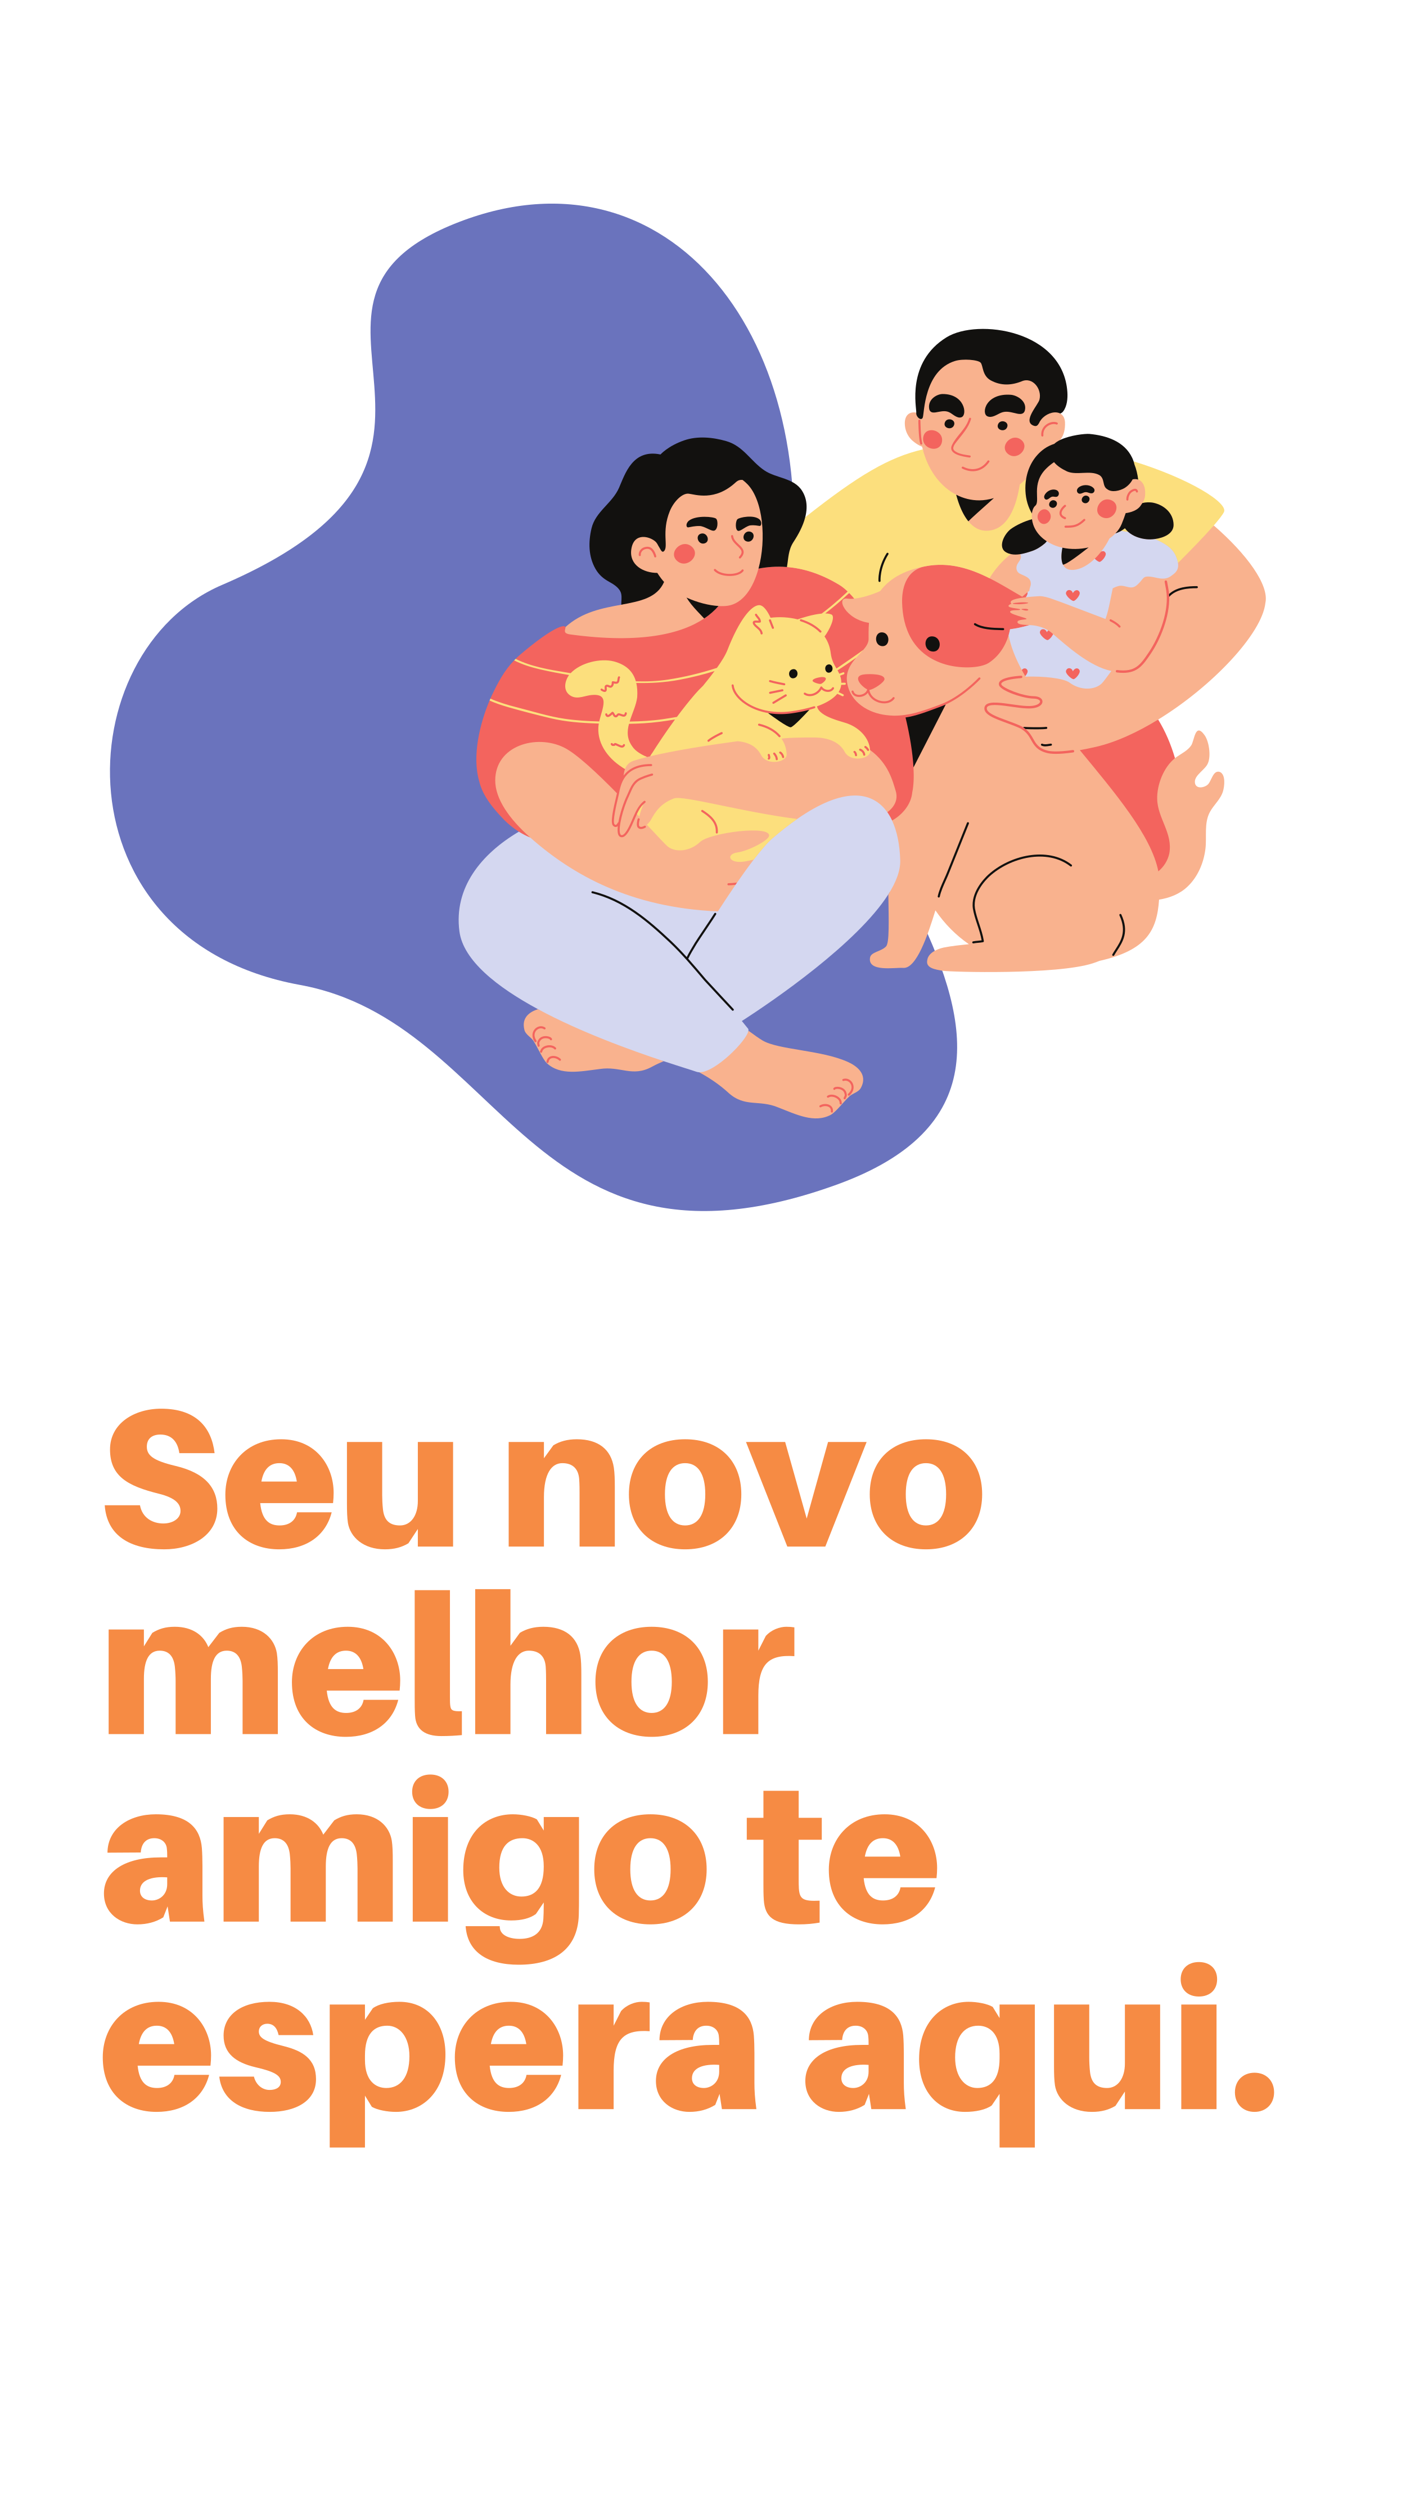 <svg xmlns="http://www.w3.org/2000/svg" xmlns:xlink="http://www.w3.org/1999/xlink" width="810" viewBox="0 0 810 1440" height="1440" version="1.0"><defs><g id="b"><path d="M 36.328 -79.422 C 20.871 -79.422 6.883 -70.961 6.883 -55.957 C 6.883 -40.387 17.262 -34.859 34.973 -30.461 C 44.562 -28.09 47.496 -24.594 47.496 -20.531 C 47.496 -16.246 43.207 -13.312 37.566 -13.312 C 31.477 -13.312 25.496 -16.473 24.141 -23.805 L 3.836 -23.805 C 5.078 -6.316 18.391 1.578 38.133 1.578 C 53.812 1.578 68.703 -6.316 68.703 -21.887 C 68.703 -33.844 61.711 -42.418 44.562 -46.48 C 31.699 -49.527 28.09 -52.57 28.09 -57.535 C 28.09 -62.273 31.25 -64.531 35.875 -64.531 C 42.531 -64.531 45.914 -60.242 46.816 -53.812 L 67.125 -53.812 C 65.434 -68.254 56.859 -79.422 36.328 -79.422 Z M 36.328 -79.422"/></g><g id="c"><path d="M 65.094 -30.91 C 65.094 -46.48 54.941 -61.824 34.859 -61.824 C 14.777 -61.824 2.707 -47.496 2.707 -29.895 C 2.707 -8.688 16.473 1.578 33.73 1.578 C 49.188 1.578 60.469 -6.094 63.965 -19.742 L 43.996 -19.742 C 43.207 -15.117 39.711 -12.184 33.957 -12.184 C 28.203 -12.184 23.805 -15.004 22.789 -25.047 L 64.754 -25.047 C 64.98 -27.074 65.094 -29.105 65.094 -30.91 Z M 33.844 -48.059 C 39.258 -48.059 42.758 -44.562 43.887 -37.453 L 23.465 -37.453 C 24.82 -44.898 28.543 -48.059 33.844 -48.059 Z M 33.844 -48.059"/></g><g id="d"><path d="M 66.109 -60.242 L 45.805 -60.242 L 45.805 -26.172 C 45.805 -18.164 41.969 -12.184 35.535 -12.184 C 29.105 -12.184 26.398 -15.57 25.723 -21.32 C 25.383 -24.367 25.27 -27.641 25.27 -29.559 L 25.27 -60.242 L 4.965 -60.242 L 4.965 -25.047 C 4.965 -20.195 5.078 -16.695 5.527 -13.652 C 6.883 -5.414 14.441 1.578 26.852 1.578 C 32.379 1.578 36.664 0.34 40.387 -1.918 L 45.805 -10.152 L 45.805 0 L 66.109 0 Z M 66.109 -60.242"/></g><g id="f"><path d="M 66.672 -45.465 C 65.094 -55.957 57.762 -61.824 45.352 -61.824 C 39.824 -61.824 35.535 -60.582 31.812 -58.324 L 26.398 -50.879 L 26.398 -60.242 L 6.094 -60.242 L 6.094 0 L 26.398 0 L 26.398 -28.43 C 26.398 -42.078 30.797 -48.059 37.004 -48.059 C 43.094 -48.059 46.254 -44.676 46.707 -38.922 C 46.93 -35.875 46.93 -32.605 46.93 -30.688 L 46.93 0 L 67.238 0 L 67.238 -34.07 C 67.238 -38.922 67.125 -42.418 66.672 -45.465 Z M 66.672 -45.465"/></g><g id="g"><path d="M 35.086 -61.824 C 15.344 -61.824 2.707 -49.527 2.707 -30.121 C 2.707 -10.832 15.344 1.578 35.086 1.578 C 54.828 1.578 67.465 -10.832 67.465 -30.121 C 67.465 -49.527 54.828 -61.824 35.086 -61.824 Z M 35.086 -12.184 C 27.867 -12.184 23.465 -18.164 23.465 -30.121 C 23.465 -42.191 27.867 -48.059 35.086 -48.059 C 42.305 -48.059 46.707 -42.191 46.707 -30.121 C 46.707 -18.164 42.305 -12.184 35.086 -12.184 Z M 35.086 -12.184"/></g><g id="h"><path d="M 69.492 -60.242 L 47.27 -60.242 L 34.973 -16.133 L 22.562 -60.242 L 0 -60.242 L 23.805 0 L 45.691 0 Z M 69.492 -60.242"/></g><g id="i"><path d="M 103 -46.594 C 101.645 -54.828 94.879 -61.824 82.805 -61.824 C 77.277 -61.824 73.555 -60.582 69.832 -58.324 L 63.516 -50.09 C 60.922 -56.746 54.488 -61.824 44.223 -61.824 C 38.695 -61.824 34.973 -60.582 31.25 -58.324 L 26.398 -50.543 L 26.398 -60.242 L 6.094 -60.242 L 6.094 0 L 26.398 0 L 26.398 -31.812 C 26.398 -42.078 28.992 -48.059 35.535 -48.059 C 40.84 -48.059 43.547 -44.676 44.223 -38.922 C 44.562 -35.875 44.676 -32.605 44.676 -30.688 L 44.676 0 L 64.98 0 L 64.98 -31.812 C 64.98 -42.078 67.578 -48.059 74.121 -48.059 C 79.422 -48.059 82.129 -44.676 82.805 -38.922 C 83.145 -35.875 83.258 -32.605 83.258 -30.688 L 83.258 0 L 103.562 0 L 103.562 -35.199 C 103.562 -40.051 103.453 -43.547 103 -46.594 Z M 103 -46.594"/></g><g id="j"><path d="M 25.949 -82.918 L 5.641 -82.918 L 5.641 -21.32 C 5.641 -16.809 5.641 -13.762 5.867 -10.605 C 6.316 -2.594 11.621 1.129 20.984 1.129 C 25.496 1.129 29.105 0.902 32.828 0.562 L 32.828 -13.199 C 27.527 -12.973 26.512 -13.762 26.172 -16.133 C 25.949 -17.598 25.949 -18.84 25.949 -21.66 Z M 25.949 -82.918"/></g><g id="k"><path d="M 66.672 -45.465 C 65.094 -55.957 57.762 -61.824 45.352 -61.824 C 39.824 -61.824 35.535 -60.582 31.812 -58.324 L 26.398 -50.879 L 26.398 -83.484 L 6.094 -83.484 L 6.094 0 L 26.398 0 L 26.398 -28.43 C 26.398 -42.078 30.797 -48.059 37.004 -48.059 C 43.094 -48.059 46.254 -44.676 46.707 -38.922 C 46.93 -35.875 46.93 -32.605 46.93 -30.688 L 46.93 0 L 67.238 0 L 67.238 -34.07 C 67.238 -38.922 67.125 -42.418 66.672 -45.465 Z M 66.672 -45.465"/></g><g id="l"><path d="M 42.531 -61.824 C 38.695 -61.824 33.957 -60.129 30.688 -56.52 L 26.398 -48.059 L 26.398 -60.242 L 6.094 -60.242 L 6.094 0 L 26.398 0 L 26.398 -22.113 C 26.398 -40.273 31.926 -45.914 47.156 -44.898 L 47.156 -61.484 C 45.691 -61.711 44.449 -61.824 42.531 -61.824 Z M 42.531 -61.824"/></g><g id="m"><path d="M 41.402 0 L 61.258 0 C 60.355 -6.656 60.129 -10.719 60.129 -15.23 L 60.129 -32.152 C 60.129 -35.875 60.016 -39.371 59.793 -42.418 C 58.891 -53.363 52.348 -61.824 33.281 -61.824 C 18.051 -61.824 5.527 -53.812 5.414 -39.711 L 24.594 -39.824 C 24.934 -45.012 27.641 -48.059 32.379 -48.059 C 36.777 -48.059 39.258 -45.352 39.598 -42.305 C 39.824 -40.387 39.824 -39.148 39.824 -37.906 L 39.824 -37.004 L 35.988 -37.004 C 15.57 -37.004 3.383 -29.105 3.383 -16.246 C 3.383 -4.625 12.75 1.578 22.676 1.578 C 28.203 1.578 33.281 0.227 37.566 -2.48 L 40.051 -8.801 Z M 31.023 -12.184 C 26.961 -12.184 24.141 -14.215 24.141 -17.824 C 24.141 -23.805 30.688 -26.172 39.824 -25.496 L 39.824 -21.547 C 39.824 -15.23 35.086 -12.184 31.023 -12.184 Z M 31.023 -12.184"/></g><g id="n"><path d="M 16.246 -84.723 C 9.926 -84.723 5.754 -80.887 5.754 -74.797 C 5.754 -68.703 9.926 -64.867 16.246 -64.867 C 22.562 -64.867 26.738 -68.703 26.738 -74.797 C 26.738 -80.887 22.562 -84.723 16.246 -84.723 Z M 26.398 0 L 26.398 -60.242 L 6.094 -60.242 L 6.094 0 Z M 26.398 0"/></g><g id="o"><path d="M 69.383 -60.242 L 49.074 -60.242 L 49.074 -52.457 L 45.125 -58.891 C 42.078 -60.695 36.215 -61.824 31.25 -61.824 C 15.793 -61.824 2.707 -51.105 2.707 -29.672 C 2.707 -11.844 13.988 -0.676 30.348 -0.676 C 36.438 -0.676 41.176 -1.918 44.562 -4.398 L 49.074 -11.055 L 49.074 -9.363 C 49.074 -6.094 48.961 -3.273 48.848 -1.465 C 48.285 6.656 42.758 9.926 35.199 9.926 C 28.879 9.926 24.254 7.672 23.805 3.723 L 23.691 2.594 L 4.062 2.594 L 4.176 3.723 C 5.641 17.484 16.582 24.82 34.633 24.82 C 55.055 24.82 68.59 16.02 69.27 -3.723 C 69.383 -6.996 69.383 -11.621 69.383 -15.344 Z M 36.215 -14.441 C 29.105 -14.441 23.465 -19.855 23.465 -31.137 C 23.465 -43.434 28.879 -48.059 36.777 -48.059 C 42.871 -48.059 49.074 -43.996 49.074 -31.926 L 49.074 -31.59 C 49.074 -18.953 43.66 -14.441 36.215 -14.441 Z M 36.215 -14.441"/></g><g id="p"><path d="M 30.461 -47.156 L 43.773 -47.156 L 43.773 -59.793 L 30.461 -59.793 L 30.461 -75.359 L 10.152 -75.359 L 10.152 -59.793 L 0.562 -59.793 L 0.562 -47.156 L 10.152 -47.156 L 10.152 -22 C 10.152 -18.613 10.152 -15.793 10.379 -12.297 C 11.055 -3.047 15.57 1.578 30.574 1.578 C 34.859 1.578 38.582 1.242 42.531 0.562 L 42.531 -12.07 C 32.941 -11.621 31.023 -12.973 30.574 -19.066 C 30.461 -20.645 30.461 -22.902 30.461 -24.934 Z M 30.461 -47.156"/></g><g id="q"><path d="M 30.91 -61.824 C 14.891 -61.824 4.512 -54.375 4.512 -42.418 C 4.512 -32.152 11.395 -26.852 22.902 -24.141 C 33.617 -21.66 37.453 -19.516 37.453 -15.68 C 37.453 -12.523 34.633 -11.055 31.023 -11.055 C 26.738 -11.055 23.129 -14.102 22 -18.727 L 2.031 -18.727 C 3.609 -5.191 14.777 1.578 31.137 1.578 C 45.691 1.578 57.762 -4.398 57.762 -17.262 C 57.762 -28.879 49.977 -33.617 39.035 -36.328 C 27.527 -39.148 24.82 -41.402 24.82 -44.789 C 24.82 -47.383 26.852 -49.188 29.672 -49.188 C 33.281 -49.188 35.312 -46.816 36.215 -42.645 L 56.184 -42.645 C 54.602 -53.586 45.914 -61.824 30.91 -61.824 Z M 30.91 -61.824"/></g><g id="r"><path d="M 46.254 -61.824 C 40.164 -61.824 34.297 -60.582 30.91 -58.102 L 26.398 -51.445 L 26.398 -60.242 L 6.094 -60.242 L 6.094 22.113 L 26.398 22.113 L 26.398 -7.785 L 30.348 -1.355 C 33.395 0.453 39.258 1.578 44.223 1.578 C 59.68 1.578 72.766 -10.039 72.766 -31.477 C 72.766 -49.301 62.613 -61.824 46.254 -61.824 Z M 38.695 -12.184 C 32.605 -12.184 26.398 -16.246 26.398 -28.316 L 26.398 -30.91 C 26.398 -43.547 31.812 -48.059 39.258 -48.059 C 46.367 -48.059 52.008 -41.742 52.008 -30.461 C 52.008 -18.164 46.594 -12.184 38.695 -12.184 Z M 38.695 -12.184"/></g><g id="s"><path d="M 69.383 -60.242 L 49.074 -60.242 L 49.074 -52.457 L 45.125 -58.891 C 42.078 -60.695 36.215 -61.824 31.25 -61.824 C 15.793 -61.824 2.707 -50.203 2.707 -28.77 C 2.707 -10.941 12.859 1.578 29.219 1.578 C 35.312 1.578 41.176 0.34 44.562 -2.145 L 49.074 -8.801 L 49.074 22.113 L 69.383 22.113 Z M 36.215 -12.184 C 29.105 -12.184 23.465 -18.5 23.465 -29.781 C 23.465 -42.078 28.879 -48.059 36.777 -48.059 C 42.871 -48.059 49.074 -43.996 49.074 -31.926 L 49.074 -29.332 C 49.074 -16.695 43.66 -12.184 36.215 -12.184 Z M 36.215 -12.184"/></g><g id="t"><path d="M 15.793 -20.984 C 9.137 -20.984 4.512 -16.359 4.512 -9.703 C 4.512 -3.047 9.137 1.578 15.793 1.578 C 22.449 1.578 27.074 -3.047 27.074 -9.703 C 27.074 -16.359 22.449 -20.984 15.793 -20.984 Z M 15.793 -20.984"/></g><clipPath id="a"><path d="M 264.23 190 L 729.254 190 L 729.254 644.141 L 264.23 644.141 Z M 264.23 190"/></clipPath></defs><path fill="#6A73BD" d="M 127.926 336.883 C 301.312 262.539 142.918 174.77 264.383 127.883 C 385.848 81 475.539 196.113 454.195 345.398 C 440.168 443.242 659 618.43 481.895 682.34 C 304.793 746.25 290.883 588.691 172.652 567.227 C 32 541.566 38.355 375.254 127.926 336.883 Z M 127.926 336.883"/><g clip-path="url(#a)"><path fill="#F9B28E" d="M 641.352 550.555 C 641.348 550.555 641.344 550.555 641.344 550.555 C 641.457 550.52 641.566 550.484 641.676 550.445 C 641.578 550.512 641.465 550.555 641.352 550.555 Z M 489.387 630.867 C 489.273 630.965 489.133 631.012 488.996 631.012 C 488.938 631.012 488.883 630.996 488.828 630.98 C 489.309 630.539 489.836 630.164 490.398 629.832 C 490.113 630.184 489.781 630.531 489.387 630.867 Z M 486.742 633.074 C 486.914 632.883 487.086 632.707 487.25 632.531 C 487.211 632.609 487.18 632.672 487.145 632.762 C 487.066 632.93 486.91 633.027 486.742 633.074 Z M 484.305 636.051 C 484.285 636.051 484.27 636.051 484.25 636.047 C 484.195 636.047 484.145 636.023 484.094 636 C 484.367 635.695 484.641 635.395 484.906 635.102 C 484.91 635.234 484.914 635.367 484.902 635.508 C 484.871 635.816 484.613 636.051 484.305 636.051 Z M 479.32 640.754 C 479.477 640.633 479.629 640.516 479.793 640.375 C 479.719 640.582 479.539 640.727 479.32 640.754 Z M 315.359 612.164 C 315.031 612.117 314.805 611.812 314.848 611.484 C 314.867 611.379 314.891 611.277 314.914 611.172 C 315.164 611.484 315.41 611.754 315.645 611.961 C 315.684 612 315.727 612.027 315.77 612.062 C 315.672 612.125 315.562 612.168 315.445 612.168 C 315.414 612.168 315.391 612.168 315.359 612.164 Z M 311.668 606.293 C 311.34 606.238 311.117 605.926 311.172 605.602 C 311.199 605.453 311.242 605.309 311.285 605.168 C 311.48 605.539 311.68 605.91 311.879 606.281 C 311.844 606.289 311.809 606.301 311.766 606.301 C 311.73 606.301 311.699 606.297 311.668 606.293 Z M 309.715 602.367 C 309.699 602.277 309.688 602.207 309.672 602.129 C 309.789 602.344 309.906 602.566 310.027 602.793 C 309.867 602.707 309.746 602.559 309.715 602.367 Z M 308.031 599.957 C 307.59 599.312 307.285 598.684 307.078 598.074 C 307.547 598.578 307.961 599.113 308.262 599.703 C 308.363 599.859 308.473 600.035 308.582 600.211 C 308.562 600.215 308.551 600.223 308.531 600.223 C 308.34 600.223 308.148 600.129 308.031 599.957 Z M 699.262 302.633 C 699.109 302.805 698.949 302.98 698.797 303.156 L 698.273 302.703 L 698.734 302.176 C 701.797 298.656 703.73 296.117 704.484 294.633 C 704.699 294.211 704.664 293.66 704.387 293.008 C 701.871 287.09 681.457 275.227 652.859 266.383 L 652.516 266.273 L 652.402 265.93 C 652.168 265.227 651.922 264.602 651.648 264.023 C 648.016 256.281 639.93 251.766 627.609 250.613 C 627.398 250.594 627.145 250.586 626.848 250.586 C 623.336 250.586 615.887 251.68 611.051 254.027 L 610.613 253.473 C 610.66 253.445 610.699 253.422 610.746 253.398 C 612.898 250.816 613.746 247.07 613.543 243.035 C 613.344 240.543 612.293 238.984 610.816 238.18 C 610.527 238.02 610.219 237.895 609.902 237.793 L 610.559 237.527 C 611.16 237.289 611.609 236.961 611.938 236.527 C 614.312 233.391 614.391 228.562 614.227 225.961 C 612.668 201.34 588.32 190.129 566.355 190.129 C 557.996 190.129 550.676 191.797 545.734 194.828 C 525.609 207.16 527.723 228.512 528.422 235.531 C 528.543 236.754 528.602 237.355 528.551 237.723 L 528.457 238.465 L 527.875 238.352 C 527.844 238.117 527.828 237.875 527.859 237.641 C 524.652 237.02 521.609 238.445 521.277 243.035 C 521.031 248.141 523.453 252.34 526.84 254.742 C 527.957 255.625 529.543 256.609 531.242 257.281 C 531.359 257.797 531.484 258.312 531.617 258.82 C 531.676 259.047 531.742 259.266 531.805 259.492 L 531.777 259.496 C 512.5 264.027 495.477 273.859 464.324 298.461 L 462.711 299.738 L 463.215 297.742 C 464.133 294.145 464.23 290.789 463.504 287.777 C 463.102 286.105 462.422 284.508 461.488 283.031 C 458.695 278.629 454.008 277.082 449.039 275.445 C 445.973 274.434 442.797 273.383 440.113 271.598 C 436.965 269.5 434.391 266.879 431.906 264.348 C 427.906 260.273 424.129 256.43 418.207 254.727 C 413.465 253.363 408.906 252.672 404.66 252.672 C 400.953 252.672 397.516 253.207 394.445 254.262 C 386.375 257.031 382.164 261.027 381.062 262.184 L 380.82 262.438 L 380.453 262.445 L 380.375 262.43 C 378.859 262.117 377.398 261.961 376.031 261.961 C 365.293 261.961 361.215 271.762 358.238 278.922 C 357.895 279.742 357.566 280.527 357.246 281.262 C 355.461 285.336 352.504 288.559 349.645 291.676 C 346.066 295.574 342.688 299.262 341.457 304.453 C 339.34 313.387 340.09 321.082 343.691 327.332 C 345.441 330.375 347.707 332.508 351.254 334.465 C 354.629 336.324 357.852 338.516 358.559 341.895 C 358.871 343.395 358.777 344.871 358.691 346.305 C 358.652 346.914 358.617 347.527 358.613 348.141 C 358.379 348.188 358.148 348.234 357.91 348.277 C 347.316 350.234 335.383 352.348 325.711 361.199 C 325.711 361.223 325.719 361.242 325.719 361.266 C 325.723 361.59 325.66 361.922 325.594 362.246 L 325.172 362.641 L 325.027 361.363 C 324.977 361.348 324.883 361.332 324.727 361.332 C 323.82 361.332 318.367 362.109 300.324 377.402 C 292.297 384.211 288.145 392.078 283.922 400.906 C 277.539 414.738 272.309 434.867 276.793 449.906 C 278.688 458.215 285.086 465.676 291.086 471.871 C 293.445 474.227 296.355 476.555 299.285 478.418 L 300.242 479.031 L 299.262 479.609 C 284.895 488.105 261.387 506.785 265.379 536.434 C 267.305 550.719 282.406 565.586 310.266 580.625 L 311.719 581.406 L 310.801 581.695 C 310.516 581.543 310.223 581.391 309.938 581.238 C 305.293 582.699 300.383 585.938 302.059 592.945 C 302.668 596.031 306.312 597.422 307.68 600.09 C 309.57 602.949 312.781 610.348 315.18 612.484 C 323.109 619.551 334.219 617.105 345.488 615.695 C 357.52 613.852 364.184 620.586 375.551 614.414 C 377.785 613.203 380.078 612.129 382.371 611.18 C 382.043 611.07 381.707 610.961 381.375 610.852 C 381.621 610.746 381.859 610.637 382.105 610.535 L 382.348 610.438 L 382.594 610.52 C 388.035 612.324 392.641 613.785 396.008 614.855 C 398.641 615.691 400.543 616.293 401.539 616.645 C 401.883 616.77 402.297 616.84 402.809 616.863 L 402.969 616.871 L 403.109 616.949 C 403.438 617.125 403.75 617.309 404.07 617.488 C 403.625 617.547 403.184 617.578 402.773 617.562 C 408.258 620.539 414.25 624.422 419.539 629.281 C 429.062 638.035 437.168 633.133 448.387 637.844 C 458.973 641.965 469.152 647.031 478.562 642.113 C 481.41 640.625 486.328 634.23 488.859 631.918 C 490.836 629.664 494.707 629.203 496.051 626.359 C 500.164 618.477 493.148 613.711 488.406 611.586 C 473.004 604.68 448.395 604.691 439.27 599.234 C 437.297 598.055 434.434 596.039 431.16 593.613 C 431.129 593.836 431.062 594.082 430.977 594.344 C 430.898 594.285 430.824 594.23 430.746 594.172 L 430.414 593.926 L 430.469 593.52 C 430.531 593.07 430.445 592.922 430.418 592.887 C 429.977 592.328 428.73 590.773 426.84 588.484 L 426.34 587.879 L 427.004 587.453 C 442.047 577.785 492.582 543.965 511.191 514.703 L 512.445 512.734 L 512.461 513.98 C 512.238 514.348 512.012 514.711 511.777 515.082 C 512.004 530.766 512.418 543.047 510.445 545.109 C 507.625 548.062 501.805 548.246 501.234 551.5 C 499.742 560.062 515.656 557.105 520.363 557.453 C 527.875 558 534.379 539.059 538.895 524.316 C 544.277 532.207 550.797 538.727 558.199 543.809 C 553.375 544.305 548.582 544.773 543.641 545.734 C 539.336 546.699 534.617 549.039 534.168 553.152 C 533.328 557.598 538.781 558.359 543.062 559.109 C 548.129 559.863 608.691 561.488 629.5 554.828 C 630.883 554.387 632.164 553.918 633.371 553.422 C 660.566 547.273 666.527 535.93 667.742 518.125 C 673.656 517.219 679.535 514.949 683.922 510.84 C 690.008 505.203 693.453 497.031 694.453 488.895 C 695.316 481.887 693.531 474.113 697.047 467.629 C 699.312 463.453 703.277 460.289 704.609 455.609 C 705.418 452.766 706.223 446.137 702.793 444.609 C 698.711 443.25 697.977 450.133 695.629 452.027 C 693.297 453.91 688.523 454.5 688.367 450.391 C 688.211 446.25 694.562 443.219 695.93 439.469 C 697.691 435.352 696.555 427.066 694 423.473 C 688.488 415.727 688.137 426.488 686.266 429.297 C 684.277 432.277 680.602 434.031 677.742 436.035 C 677.453 436.234 677.188 436.457 676.91 436.676 C 676.711 436.832 676.52 437.008 676.328 437.172 L 676.238 436.871 C 673.855 428.691 670.617 421.266 666.625 414.793 L 666.621 414.789 C 666.82 414.668 667.02 414.551 667.219 414.43 C 698.367 395.324 727.145 364.887 729.004 347.203 C 729.016 347.152 729.027 347.102 729.039 347.051 C 731.07 336.789 718.426 319.285 699.262 302.633"/></g><path fill="#F3645E" d="M 676.91 436.676 C 674.605 428.785 671.375 421.168 667.219 414.43 C 655.156 421.828 642.738 427.531 631.391 430.137 C 627.902 430.934 624.812 431.555 622.086 432.035 C 642.387 456.707 663.27 481.215 667.32 501.844 C 670.422 499.223 672.68 495.832 673.629 491.621 C 675.805 479.867 666.957 471.48 666.656 460.25 C 666.441 452.137 670.293 441.898 676.91 436.676"/><path fill="#F3645E" d="M 632.242 325.488 C 634.219 324.918 635.379 323.59 636.621 322.031 C 637.746 320.609 639.02 318.789 638.211 316.961 C 637.828 316.105 636.613 316.117 636.02 316.68 C 635.781 316.902 635.559 317.152 635.344 317.414 C 635.035 317.418 634.715 317.5 634.395 317.684 C 633.242 319.156 631.996 320.547 630.684 321.805 C 630.801 321.922 630.918 322.039 631.043 322.148 C 630.895 322.254 630.75 322.367 630.609 322.492 C 629.98 323.086 630.113 323.84 630.559 324.34 C 630.656 325.105 631.289 325.758 632.242 325.488"/><path fill="#F3645E" d="M 605.73 364.375 C 605.18 363.887 604.559 363.457 603.906 363.055 C 603.699 363.242 603.496 363.48 603.309 363.754 C 603.109 363.594 602.91 363.445 602.699 363.305 C 602.223 362.594 601.391 362.238 600.633 362.371 C 600.27 362.281 599.898 362.215 599.512 362.195 C 598.602 362.156 598.152 362.855 598.168 363.562 C 597.805 364.195 597.789 365.016 598.145 365.699 C 599.176 367.676 601.141 369.309 603.301 369.883 C 604.309 370.148 605.516 369.973 606.004 368.945 C 606.355 368.203 606.191 367.414 605.836 366.711 C 606.199 366.238 606.527 365.73 606.746 365.238 C 606.395 364.938 606.051 364.645 605.73 364.375"/><path fill="#F3645E" d="M 623.852 341.871 C 623.719 340.891 623.047 340.078 622.094 339.547 C 621.965 339.453 621.82 339.375 621.648 339.328 C 621.004 339.047 620.27 338.883 619.516 338.867 C 619.5 338.863 619.488 338.867 619.477 338.867 C 619.168 338.789 618.855 338.719 618.539 338.688 C 617.617 338.582 616.754 338.586 615.84 338.707 C 614.312 338.91 613.004 339.91 612.707 341.465 C 612.066 344.805 616.371 346.645 619.012 346.98 C 621.508 347.297 624.578 344.414 623.852 341.871"/><path fill="#F3645E" d="M 543.234 382.227 C 552.523 385.348 564.816 384.996 569.797 381.672 C 576.414 377.25 580.375 370.195 581.895 362.434 C 581.895 362.426 581.898 362.418 581.898 362.414 C 582.645 362.32 583.395 362.207 584.148 362.082 C 584.621 362.004 585.098 361.922 585.574 361.832 C 585.988 361.758 586.398 361.676 586.809 361.59 C 588.926 361.152 591.039 360.617 593.07 360.016 C 589.828 359.855 586.25 359.805 586.16 358.297 C 586.062 356.586 591.512 357.027 591.406 356.414 C 591.301 355.805 581.719 353.816 581.906 352.363 C 582.098 350.914 587.637 351.762 587.734 351.066 C 587.832 350.375 580.484 350.32 581.016 348.848 C 581.164 348.434 581.848 348.043 582.734 347.723 C 582.32 347.441 582.121 347.043 582.324 346.508 C 582.805 345.227 586.914 344.449 591 343.98 C 591.723 342.98 592.223 341.855 591.934 341.09 C 591.004 341.836 589.957 342.723 588.941 343.703 C 583.062 340.355 576.785 336.41 570.055 333.031 C 559.055 327.504 546.844 323.492 533.176 326.129 C 533.172 326.129 533.172 326.129 533.172 326.129 C 521.258 328.43 519.535 340.109 519.711 347.082 C 520.066 361.5 525.59 376.297 543.234 382.227"/><path fill="#F3645E" d="M 615.637 383.672 C 614.414 383.723 612.938 384.629 612.434 385.844 C 611.957 386.117 611.656 386.645 611.887 387.332 C 613.191 391.266 618.887 394.57 622.352 391.203 C 623.543 390.039 623.93 386.984 622.875 385.688 C 621.246 383.668 618.043 383.582 615.637 383.672"/><path fill="#F3645E" d="M 590.652 389.461 C 590.852 389.219 591.035 388.965 591.207 388.707 C 591.219 388.707 591.227 388.715 591.234 388.715 C 592.164 388.969 592.934 388.266 593 387.367 C 593.043 386.848 592.898 386.363 592.871 385.879 C 592.848 385.352 592.727 384.957 592.516 384.484 C 592.066 383.469 591.215 382.609 590.031 383.203 C 589.82 383.309 589.664 383.473 589.547 383.668 C 589.156 383.922 588.871 384.344 588.934 384.812 C 588.961 385.031 589.012 385.23 589.07 385.426 C 588.922 385.543 588.773 385.68 588.633 385.836 C 589.273 387.039 589.949 388.25 590.652 389.461"/><path fill="#F3645E" d="M 390.074 323.043 C 395.613 328.008 404.105 319.844 398.562 314.879 C 393.02 309.918 384.531 318.078 390.074 323.043"/><path fill="#F3645E" d="M 424.742 314.379 C 426.965 316.492 428.438 317.883 425.824 320.652 C 425.598 320.891 425.609 321.273 425.852 321.5 C 425.969 321.609 426.117 321.664 426.262 321.664 C 426.422 321.664 426.582 321.598 426.699 321.477 C 430.133 317.836 427.707 315.535 425.566 313.508 C 424.098 312.113 422.578 310.672 422.355 308.688 C 422.32 308.359 422.027 308.121 421.695 308.16 C 421.363 308.195 421.129 308.492 421.164 308.82 C 421.434 311.238 423.191 312.906 424.742 314.379"/><path fill="#F3645E" d="M 420.367 331.738 C 420.746 331.738 421.109 331.73 421.457 331.703 C 424.648 331.496 427.211 330.441 428.312 328.887 C 428.504 328.617 428.438 328.242 428.168 328.047 C 427.898 327.859 427.523 327.922 427.328 328.195 C 426.449 329.438 424.172 330.324 421.383 330.504 C 417.566 330.754 414.008 329.715 412.297 327.859 C 412.07 327.617 411.695 327.602 411.445 327.828 C 411.203 328.051 411.188 328.43 411.414 328.672 C 413.52 330.961 417.332 331.738 420.367 331.738"/><path fill="#F3645E" d="M 368.695 320.293 C 369.023 320.238 369.242 319.926 369.184 319.602 C 369.094 319.074 369.266 318.211 369.863 317.477 C 370.336 316.887 371.246 316.172 372.914 316.098 C 375.801 315.961 376.883 320.539 376.895 320.586 C 376.957 320.863 377.207 321.055 377.477 321.055 C 377.523 321.055 377.57 321.047 377.613 321.039 C 377.938 320.969 378.141 320.648 378.066 320.324 C 378.016 320.094 376.789 314.734 372.863 314.898 C 370.75 314.992 369.555 315.941 368.926 316.723 C 368.195 317.629 367.836 318.836 368.004 319.805 C 368.059 320.133 368.371 320.348 368.695 320.293"/><path fill="#F3645E" d="M 371.246 475.637 C 370.438 476.078 368.977 476.691 368.305 475.793 C 367.895 475.262 368.09 473.43 368.508 472.031 C 368.602 471.715 368.422 471.383 368.105 471.285 C 367.789 471.191 367.449 471.371 367.355 471.688 C 367.25 472.047 366.34 475.219 367.352 476.523 C 367.82 477.148 368.484 477.465 369.293 477.465 C 370.023 477.465 370.875 477.207 371.82 476.691 C 372.113 476.531 372.223 476.168 372.062 475.879 C 371.902 475.586 371.539 475.477 371.246 475.637"/><path fill="#F3645E" d="M 419.059 509.285 C 419.059 509.617 419.328 509.887 419.66 509.887 C 420.695 509.887 422.172 509.77 423.754 509.602 C 424.055 509.164 424.355 508.727 424.656 508.297 C 422.715 508.516 420.852 508.684 419.66 508.684 C 419.328 508.684 419.059 508.953 419.059 509.285"/><path fill="#F3645E" d="M 563.809 390.336 C 563.711 390.445 553.527 401.32 541.793 405.723 C 530.141 410.094 523.512 412.176 515.035 412.199 C 513.508 412.152 511.984 412.043 510.473 411.852 C 500.777 410.684 489.938 404.887 488.043 393.246 C 487.02 386.938 490.012 382.508 493.312 378.758 C 493.164 378.863 493.012 378.969 492.863 379.074 C 493.5 378.25 494.113 377.41 494.855 376.652 C 495.301 376.199 495.676 375.727 496.039 375.246 C 496.453 374.953 496.867 374.668 497.285 374.375 C 499.035 372.332 500.348 370.352 500.402 368.176 C 500.453 366.238 500.254 362.812 500.617 358.715 C 486.973 356.754 481.121 343.684 488.297 344.77 C 489.402 344.938 490.723 344.922 492.164 344.777 C 491.195 343.602 490.223 342.52 489.242 341.523 C 489.117 341.645 488.984 341.762 488.855 341.883 C 488.574 341.586 488.277 341.309 487.969 341.039 C 488.098 340.914 488.234 340.797 488.363 340.676 C 486.742 339.117 485.109 337.805 483.48 336.82 C 472.355 330.098 462.215 327.289 453.348 326.574 C 447.246 326.078 441.758 326.582 436.973 327.496 C 433.945 338.605 428.086 347.441 419.453 348.848 C 417.891 349.102 416.012 349.16 413.941 349.027 C 411.816 351.469 409.117 353.93 405.684 356.223 C 392.871 364.781 369.855 371.027 328.512 365.391 C 324.109 364.789 325.727 362.945 325.719 361.266 C 325.719 361.242 325.711 361.223 325.711 361.199 C 325.535 359.609 319.309 360.391 299.875 376.871 C 298.867 377.727 297.922 378.59 297.031 379.473 C 297.145 379.527 297.262 379.582 297.379 379.637 C 297.348 379.664 297.324 379.688 297.293 379.715 C 297.082 379.93 296.883 380.156 296.688 380.387 C 296.637 380.441 296.586 380.484 296.535 380.527 C 296.414 380.469 296.293 380.414 296.172 380.355 C 290.445 386.309 286.961 392.938 283.289 400.613 C 283.027 401.184 282.762 401.773 282.504 402.371 C 282.59 402.41 282.68 402.445 282.766 402.48 C 282.59 402.848 282.453 403.234 282.348 403.613 C 282.242 403.57 282.133 403.527 282.027 403.484 C 276.461 416.664 271.805 435.609 276.109 450.062 C 278.027 458.445 284.375 465.941 290.59 472.359 C 292.832 474.602 295.738 476.988 298.906 479.004 C 301.035 480.363 303.281 481.547 305.523 482.414 C 293.363 471.66 285.281 460.121 285.305 449.445 C 285.348 429.441 308.902 422.629 324.914 430.523 C 332.102 434.066 344.047 445.281 355.418 456.859 C 355.398 456.98 355.375 457.098 355.352 457.211 L 355.129 458.152 C 353.082 466.711 351.523 473.93 353.184 475.59 C 353.742 476.148 354.273 476.301 354.684 476.301 C 354.801 476.301 354.902 476.293 354.996 476.273 C 355.359 476.203 355.664 476.02 355.926 475.793 C 355.707 477.805 355.742 479.52 356.156 480.629 C 356.414 481.32 356.812 481.789 357.34 482.02 C 357.629 482.145 357.926 482.207 358.223 482.207 C 358.52 482.207 358.82 482.148 359.125 482.027 C 361.484 481.086 363.547 476.652 365.449 472.191 C 365.688 471.633 365.898 471.145 366.078 470.746 C 366.379 470.059 366.664 469.438 366.934 468.859 C 368.191 466.215 369.246 464.613 370.613 463.262 C 370.961 462.922 371.324 462.598 371.715 462.277 C 371.973 462.066 372.016 461.688 371.805 461.43 C 371.594 461.176 371.219 461.137 370.961 461.344 C 368.227 463.57 366.801 466.098 364.98 470.258 C 364.801 470.652 364.59 471.148 364.344 471.719 C 363.098 474.641 360.777 480.078 358.68 480.91 C 358.363 481.035 358.094 481.035 357.82 480.922 C 357.602 480.824 357.422 480.586 357.277 480.207 C 356.035 476.863 359.012 465.398 362.238 458.703 C 362.531 458.066 362.812 457.426 363.082 456.797 C 364.582 453.359 365.879 450.395 369.613 448.855 C 372.535 447.523 375.781 446.707 375.812 446.695 C 376.133 446.617 376.328 446.293 376.25 445.969 C 376.172 445.645 375.84 445.453 375.52 445.535 C 375.387 445.566 372.145 446.383 369.137 447.754 C 364.969 449.469 363.52 452.797 361.984 456.316 C 361.715 456.938 361.441 457.566 361.152 458.188 C 359.25 462.137 357.145 468.449 356.242 473.59 C 356.07 473.637 355.918 473.746 355.836 473.922 C 355.688 474.266 355.23 475.008 354.773 475.098 C 354.555 475.137 354.305 475.016 354.031 474.742 C 352.711 473.422 355.227 462.918 356.297 458.434 L 356.527 457.457 C 357.559 451.789 359.477 441.234 375.121 441.234 C 375.449 441.234 375.719 440.965 375.719 440.637 C 375.719 440.301 375.449 440.031 375.121 440.031 C 366.688 440.031 361.992 443.02 359.27 446.688 C 359.395 445.344 359.641 444.066 360.07 442.918 C 359.59 442.641 359.117 442.348 358.648 442.051 C 359.137 441.203 359.883 440.402 360.324 439.676 C 361.281 438.086 362.641 437.066 364.41 436.539 C 366.73 435.84 369.242 435.762 371.668 435.5 C 372.027 435.668 372.391 435.836 372.766 435.996 C 373.344 435.852 373.938 435.707 374.543 435.566 C 374.871 435.043 375.223 434.508 375.555 433.98 C 382.418 432.66 389.309 431.457 396.195 430.281 C 403.703 428.996 411.141 427.047 418.695 426.074 C 422.062 425.637 425.629 425.371 429.023 425.355 C 433.254 425.336 436.684 428.297 438.578 431.906 C 439.531 433.727 440.129 436.07 441.957 437.195 C 443.309 438.027 445.895 438.516 447.391 438.297 C 448.938 438.066 451.777 437.922 452.609 435.812 C 453.438 433.703 450.879 431.172 450.207 429.664 C 449.578 428.262 448.844 426.855 448.844 425.273 C 448.844 424.891 452.098 424.168 452.621 424.051 C 455.828 423.344 459.352 423.07 462.633 423.004 C 465.848 422.93 469.211 423.316 472.414 423.598 C 476.27 423.945 479.543 424.113 482.965 426.121 C 486.539 428.215 487.742 433.629 491.277 435.465 C 491.383 435.551 491.484 435.648 491.59 435.73 C 493.141 436.949 495.117 436.621 496.867 436.188 C 498.77 435.715 500.148 434.363 501.012 432.637 C 501.109 432.438 501.188 432.188 501.25 431.914 C 501.254 431.938 501.258 431.961 501.258 431.98 C 511.98 439.688 514.387 450.324 515.992 455.449 C 517.727 460.984 514.734 465.18 511.191 467.82 C 512.207 469.27 513.117 470.859 513.922 472.574 C 519.691 469.387 524.863 463.449 525.543 456.438 C 525.543 456.426 525.543 456.418 525.543 456.41 C 526.359 452.512 526.57 447.602 526.262 441.996 C 526.246 441.719 526.227 441.441 526.211 441.168 C 526.168 440.512 543.746 406.238 544.496 405.902 C 544.609 405.848 544.727 405.797 544.844 405.742 C 555.691 400.766 564.594 391.258 564.691 391.156 C 564.914 390.91 564.902 390.535 564.656 390.309 C 564.414 390.082 564.035 390.094 563.809 390.336"/><path fill="#F3645E" d="M 410.586 465.801 C 407.246 462.84 400.188 463.895 397.012 466.688 C 396.953 466.738 396.914 466.797 396.895 466.859 C 396.266 467.113 396.492 468 396.832 468.676 C 398.098 471.227 399.789 473.484 401.418 475.809 C 402.762 477.715 404.93 480.41 407.438 480.684 C 409.887 480.949 413.348 481.27 415.129 479.398 C 415.922 478.566 416.387 477.469 416.598 476.293 C 416.785 475.227 416.281 474.004 415.902 473.047 C 414.875 470.426 412.688 467.664 410.586 465.801"/><path fill="#F3645E" d="M 499.605 397.043 C 499.133 399.059 496.957 400.156 495.051 400.199 C 494.418 400.211 492.281 400.109 491.734 398.141 C 491.645 397.824 491.312 397.637 490.996 397.723 C 490.676 397.816 490.488 398.145 490.578 398.465 C 491.098 400.324 492.801 401.461 495.074 401.398 C 496.875 401.363 498.883 400.531 500.004 398.984 C 501.145 402.234 504.113 404.086 506.781 404.766 C 507.668 404.992 508.543 405.102 509.387 405.102 C 511.863 405.102 514.043 404.148 515.293 402.422 C 515.484 402.152 515.422 401.777 515.156 401.582 C 514.887 401.387 514.512 401.449 514.32 401.719 C 512.934 403.629 510.094 404.371 507.078 403.602 C 504.414 402.926 501.422 400.93 500.832 397.363 C 503.203 397.18 509.656 392.914 509.562 391.074 C 509.398 387.984 500.984 388.16 498.516 388.352 C 490.168 388.977 496.359 395.488 499.605 397.043"/><path fill="#F3645E" d="M 558.469 263.508 C 559.23 263.625 559.555 262.469 558.789 262.348 C 555.922 261.895 552.113 261.543 549.828 259.527 C 548.113 258.016 550.258 255.473 551.242 254.207 C 554.391 250.129 557.941 246.43 559.41 241.352 C 559.625 240.605 558.465 240.289 558.254 241.035 C 556.469 247.195 551.16 250.742 548.465 256.277 C 545.77 261.812 555.242 262.992 558.469 263.508"/><path fill="#F3645E" d="M 554.324 269.848 C 560.203 272.84 566.211 271.496 569.953 266.027 C 570.395 265.391 569.352 264.789 568.918 265.426 C 565.59 270.285 560.152 271.473 554.934 268.812 C 554.242 268.461 553.633 269.496 554.324 269.848"/><path fill="#F3645E" d="M 600.496 251.418 C 600.516 251.418 600.531 251.418 600.555 251.414 C 600.887 251.383 601.125 251.09 601.094 250.762 C 600.816 247.895 602.453 246.223 603.445 245.484 C 605.047 244.301 607.156 243.879 608.586 244.469 C 608.895 244.594 609.246 244.449 609.367 244.141 C 609.496 243.836 609.352 243.484 609.043 243.359 C 607.219 242.605 604.684 243.07 602.734 244.52 C 600.688 246.035 599.656 248.352 599.898 250.875 C 599.93 251.188 600.188 251.418 600.496 251.418"/><path fill="#F3645E" d="M 635.031 297.914 C 641.445 300.77 646.707 290.98 640.297 288.125 C 633.879 285.27 628.617 295.059 635.031 297.914"/><path fill="#F3645E" d="M 580.773 261.488 C 586.25 265.828 593.742 257.637 588.266 253.293 C 582.785 248.949 575.293 257.141 580.773 261.488"/><path fill="#F3645E" d="M 542.656 254.504 C 543.918 247.625 533.164 244.859 531.902 251.738 C 530.641 258.613 541.395 261.383 542.656 254.504"/><path fill="#F3645E" d="M 604.383 294.754 C 601.156 290.621 595.461 296.203 598.691 300.34 C 601.926 304.473 607.617 298.891 604.383 294.754"/><path fill="#F3645E" d="M 649.488 288.312 C 649.5 288.312 649.512 288.309 649.523 288.309 C 649.855 288.289 650.105 288.008 650.086 287.676 C 650.004 286.207 650.855 284.484 651.691 283.727 C 652.375 283.113 653.59 282.547 654.121 282.73 C 654.18 282.754 654.332 282.805 654.391 283.168 C 654.449 283.496 654.758 283.715 655.086 283.66 C 655.414 283.605 655.637 283.293 655.578 282.969 C 655.461 282.281 655.082 281.793 654.512 281.594 C 653.336 281.184 651.664 282.141 650.891 282.832 C 649.836 283.781 648.781 285.824 648.887 287.746 C 648.906 288.066 649.172 288.312 649.488 288.312"/><path fill="#F3645E" d="M 639.281 356.977 C 639.125 357.27 639.234 357.633 639.527 357.789 C 641.32 358.746 643.016 359.652 644.52 361.281 C 644.637 361.41 644.801 361.473 644.961 361.473 C 645.105 361.473 645.25 361.422 645.367 361.316 C 645.613 361.09 645.625 360.711 645.402 360.465 C 643.754 358.691 641.895 357.695 640.094 356.73 C 639.801 356.574 639.438 356.684 639.281 356.977"/><path fill="#F3645E" d="M 590.617 350.625 C 589.617 350.625 588.523 350.676 588.469 350.871 C 588.414 351.062 589.277 351.344 590.301 351.562 C 590.953 351.703 592.285 351.797 592.371 351.297 C 592.453 350.797 591.262 350.629 590.617 350.625"/><path fill="#F3645E" d="M 587.66 346.949 C 586.023 347.09 583.395 347.273 583.41 347.605 C 583.43 347.922 585.965 348.039 587.652 347.988 C 589.34 347.938 592.387 347.559 592.371 347.23 C 592.352 346.898 589.301 346.816 587.66 346.949"/><path fill="#F3645E" d="M 613.258 303.352 C 613.258 303.684 613.527 303.953 613.859 303.953 C 618.805 303.953 621.051 303.602 625.07 299.891 C 625.312 299.668 625.332 299.285 625.105 299.043 C 624.883 298.801 624.5 298.785 624.258 299.008 C 620.52 302.461 618.652 302.754 613.859 302.754 C 613.527 302.754 613.258 303.02 613.258 303.352"/><path fill="#F3645E" d="M 613.344 298.992 C 613.41 299.016 613.484 299.031 613.559 299.031 C 613.797 299.031 614.027 298.887 614.117 298.645 C 614.242 298.336 614.086 297.988 613.773 297.867 C 612.453 297.355 611.715 296.672 611.586 295.836 C 611.383 294.539 612.621 292.879 613.938 291.812 C 614.191 291.602 614.234 291.223 614.027 290.965 C 613.816 290.707 613.438 290.668 613.18 290.879 C 611.641 292.129 610.102 294.137 610.398 296.023 C 610.602 297.312 611.594 298.312 613.344 298.992"/><path fill="#F3645E" d="M 530.715 256.074 C 530.77 256.074 530.82 256.066 530.871 256.051 C 531.191 255.965 531.383 255.637 531.297 255.312 C 530.352 251.793 530.266 242.352 530.266 242.258 C 530.262 241.926 530.012 241.672 529.66 241.664 C 529.328 241.664 529.066 241.934 529.066 242.266 C 529.07 242.66 529.152 251.957 530.137 255.625 C 530.211 255.895 530.449 256.074 530.715 256.074"/><path fill="#F3645E" d="M 485.648 621.441 C 485.336 621.551 485.168 621.891 485.277 622.203 C 485.387 622.516 485.723 622.684 486.039 622.574 C 487.535 622.055 489.188 622.754 490.062 624.266 C 490.887 625.699 490.938 627.949 488.605 629.957 C 488.352 630.172 488.324 630.555 488.539 630.805 C 488.66 630.945 488.824 631.012 488.996 631.012 C 489.133 631.012 489.273 630.965 489.387 630.867 C 492.277 628.383 492.117 625.43 491.102 623.664 C 489.941 621.645 487.695 620.734 485.648 621.441"/><path fill="#F3645E" d="M 483.227 625.98 C 482.098 625.84 480.609 625.973 480.129 626.82 C 479.965 627.105 480.066 627.477 480.355 627.641 C 480.645 627.805 481.008 627.703 481.172 627.414 C 481.289 627.262 482.16 626.98 483.445 627.23 C 484.195 627.375 485.984 627.906 486.465 629.672 C 486.777 630.82 486.723 630.93 486.406 631.535 C 486.301 631.734 486.18 631.969 486.043 632.27 C 485.91 632.574 486.047 632.926 486.348 633.066 C 486.43 633.098 486.512 633.117 486.594 633.117 C 486.824 633.117 487.043 632.98 487.145 632.762 C 487.262 632.484 487.375 632.27 487.469 632.09 C 487.918 631.234 488.027 630.832 487.625 629.355 C 487.035 627.199 484.969 626.199 483.227 625.98"/><path fill="#F3645E" d="M 482.418 631.398 C 480.453 630.25 478.078 630.133 476.648 631.121 C 476.375 631.309 476.305 631.68 476.496 631.953 C 476.684 632.227 477.059 632.297 477.328 632.109 C 478.379 631.391 480.258 631.523 481.809 632.434 C 482.43 632.797 483.848 633.809 483.707 635.398 C 483.676 635.73 483.922 636.02 484.25 636.047 C 484.27 636.051 484.285 636.051 484.305 636.051 C 484.613 636.051 484.871 635.816 484.902 635.508 C 485.043 633.93 484.117 632.395 482.418 631.398"/><path fill="#F3645E" d="M 478.262 636.617 C 476.676 635.578 474.129 635.594 472.332 636.652 C 472.043 636.82 471.949 637.188 472.117 637.473 C 472.289 637.762 472.656 637.855 472.938 637.688 C 474.348 636.859 476.398 636.828 477.602 637.617 C 478.43 638.156 478.777 638.992 478.641 640.102 C 478.602 640.426 478.84 640.727 479.168 640.77 C 479.191 640.77 479.215 640.773 479.242 640.773 C 479.539 640.773 479.797 640.547 479.836 640.242 C 480.023 638.688 479.465 637.398 478.262 636.617"/><path fill="#F3645E" d="M 309.086 593.379 C 310.316 592.145 312.082 591.898 313.391 592.781 C 313.668 592.965 314.043 592.895 314.227 592.617 C 314.414 592.344 314.34 591.973 314.062 591.785 C 312.273 590.574 309.875 590.883 308.238 592.535 C 306.793 593.984 305.875 596.801 308.031 599.957 C 308.148 600.129 308.34 600.223 308.531 600.223 C 308.648 600.223 308.762 600.188 308.867 600.117 C 309.141 599.93 309.211 599.555 309.023 599.281 C 307.281 596.73 307.914 594.562 309.086 593.379"/><path fill="#F3645E" d="M 314.715 597.953 C 316.008 598.043 316.773 598.535 316.852 598.715 C 316.934 599.035 317.266 599.223 317.582 599.141 C 317.902 599.055 318.094 598.73 318.012 598.41 C 317.766 597.469 316.367 596.957 315.242 596.805 C 313.504 596.562 311.246 597.008 310.125 598.945 C 309.355 600.273 309.359 600.691 309.57 601.633 C 309.613 601.832 309.668 602.066 309.715 602.367 C 309.762 602.66 310.016 602.871 310.309 602.871 C 310.336 602.871 310.371 602.867 310.402 602.863 C 310.73 602.809 310.949 602.504 310.898 602.176 C 310.848 601.848 310.789 601.594 310.742 601.371 C 310.59 600.703 310.566 600.582 311.164 599.547 C 312.082 597.953 313.953 597.902 314.715 597.953"/><path fill="#F3645E" d="M 319.355 604.25 C 319.574 604.5 319.953 604.527 320.203 604.312 C 320.453 604.098 320.484 603.719 320.27 603.469 C 319.145 602.148 316.828 601.648 314.641 602.254 C 312.738 602.781 311.441 604.035 311.172 605.602 C 311.117 605.926 311.34 606.238 311.668 606.293 C 311.699 606.297 311.73 606.301 311.766 606.301 C 312.055 606.301 312.309 606.094 312.355 605.805 C 312.625 604.223 314.266 603.605 314.961 603.414 C 316.688 602.938 318.535 603.289 319.355 604.25"/><path fill="#F3645E" d="M 317.309 608.371 C 315.941 608.828 315.07 609.93 314.848 611.484 C 314.805 611.812 315.031 612.117 315.359 612.164 C 315.391 612.168 315.414 612.168 315.445 612.168 C 315.738 612.168 315.996 611.953 316.039 611.652 C 316.195 610.543 316.75 609.82 317.688 609.512 C 319.051 609.062 321.02 609.613 322.16 610.773 C 322.395 611.012 322.777 611.016 323.012 610.781 C 323.25 610.547 323.25 610.168 323.02 609.93 C 321.559 608.449 319.102 607.781 317.309 608.371"/><path fill="#F3645E" d="M 618.059 431.973 C 608.918 433.285 604.953 432.688 603.676 432.367 C 598.379 431.074 596.938 428.516 595.266 425.555 C 594.234 423.723 593.078 421.707 590.875 419.906 C 590.457 419.57 589.992 419.238 589.492 418.914 C 589.277 418.777 589.082 418.637 588.848 418.5 C 586.375 417.25 583.301 416.133 580.332 415.051 C 574.344 412.863 568.148 410.609 568.504 407.797 C 568.555 407.406 568.727 407.109 569.055 406.859 C 571.031 405.348 577.371 406.254 582.969 407.059 C 586.047 407.5 588.957 407.918 591.297 407.992 C 595.641 408.27 598.941 407.309 600.152 405.43 C 600.652 404.648 600.707 403.762 600.305 403 C 599.637 401.75 597.879 401.004 595.488 400.961 C 588.793 400.84 577.711 396.227 576.914 394.273 C 576.797 393.973 576.812 393.73 576.969 393.477 C 577.836 392.082 582.09 390.992 588.332 390.555 C 588.719 390.527 589.008 390.195 588.984 389.812 C 588.953 389.426 588.621 389.137 588.238 389.164 C 583.363 389.5 577.246 390.398 575.785 392.738 C 575.391 393.371 575.336 394.086 575.621 394.801 C 576.895 397.926 589.191 402.242 595.461 402.355 C 597.633 402.398 598.75 403.055 599.07 403.656 C 599.238 403.973 599.211 404.32 598.977 404.676 C 598.293 405.742 595.898 406.883 591.367 406.602 C 589.078 406.523 586.207 406.113 583.168 405.68 C 576.73 404.754 570.656 403.887 568.207 405.75 C 567.582 406.227 567.215 406.859 567.121 407.621 C 566.625 411.539 573.055 413.879 579.859 416.359 C 582.785 417.43 585.82 418.535 588.184 419.73 C 591.441 421.609 592.77 423.961 594.051 426.238 C 595.727 429.211 597.461 432.289 603.34 433.723 C 604.219 433.938 605.777 434.184 608.336 434.184 C 610.703 434.184 613.922 433.977 618.258 433.355 C 618.641 433.301 618.906 432.949 618.848 432.566 C 618.793 432.184 618.441 431.91 618.059 431.973"/><path fill="#F3645E" d="M 642.797 386.512 C 642.75 386.895 643.02 387.242 643.402 387.289 C 644.711 387.453 645.91 387.527 647.016 387.527 C 655.484 387.527 658.566 382.984 662.965 376.492 C 668.625 368.129 673.91 354.945 673.578 343.738 C 673.559 343.195 673.535 342.656 673.492 342.125 C 673.418 341.238 673.32 340.363 673.168 339.508 L 672.977 338.387 C 672.777 337.254 672.57 336.066 672.332 334.852 C 672.254 334.473 671.879 334.227 671.512 334.301 C 671.133 334.375 670.887 334.746 670.961 335.121 C 671.203 336.324 671.406 337.508 671.598 338.621 L 671.797 339.754 C 673.836 351.312 668.047 366.496 661.809 375.711 C 656.793 383.113 654.027 387.195 643.574 385.906 C 643.188 385.859 642.844 386.129 642.797 386.512"/><path fill="#D4D7F0" d="M 614.117 386.406 C 614.758 384.047 617.664 384.57 618.051 386.668 C 619.23 384.52 621.164 384.43 621.922 386.035 C 622.668 387.625 619.645 391.012 618.543 391.156 C 617.445 391.297 613.684 388 614.117 386.406 Z M 603.535 368.641 C 602.438 368.785 598.676 365.488 599.109 363.891 C 599.754 361.535 602.656 362.059 603.043 364.152 C 603.301 363.684 603.598 363.328 603.906 363.055 C 600.973 361.238 597.234 360.297 594.363 360.09 C 593.945 360.059 593.516 360.039 593.07 360.016 C 591.039 360.617 588.926 361.152 586.809 361.59 C 586.398 361.676 585.988 361.758 585.574 361.832 C 585.098 361.922 584.621 362.004 584.148 362.082 C 583.395 362.207 582.645 362.32 581.898 362.414 C 581.898 362.418 581.895 362.426 581.895 362.434 C 581.668 363.598 581.391 364.762 581.074 365.918 C 582.293 372.305 584.957 378.977 588.633 385.836 C 589.785 384.551 591.27 384.676 591.906 386.035 C 592.32 386.91 591.582 388.336 590.652 389.461 C 590.703 389.551 590.75 389.637 590.805 389.723 C 600.758 389.344 612.715 390.574 616.133 393.125 C 622.516 397.883 630.762 397.488 634.742 393.609 C 635.512 392.855 637.496 390.223 640.285 386.422 C 627.797 384.031 613.961 371.414 606.746 365.238 C 606.059 366.805 604.316 368.539 603.535 368.641"/><path fill="#D4D7F0" d="M 618.543 346.125 C 617.445 346.266 613.684 342.973 614.117 341.375 C 614.758 339.02 617.664 339.547 618.051 341.637 C 619.23 339.492 621.164 339.398 621.922 341.004 C 622.668 342.594 619.645 345.984 618.543 346.125 Z M 678.652 324.234 C 678.547 323.508 678.371 322.711 678.09 321.812 C 676.598 317.5 673.992 314.07 665.363 310.445 C 663.566 310.684 661.828 310.711 660.426 310.547 C 656.695 310.191 652.734 308.809 649.91 306.277 C 648.492 306.062 647.141 305.883 645.898 305.738 C 645.684 305.867 645.473 306 645.25 306.117 C 644.379 306.539 643.48 306.906 642.566 307.23 C 641.562 308.273 640.426 309.242 639.176 310.125 C 637.883 312.73 636.258 315.312 634.395 317.684 C 635.383 317.117 636.422 317.414 636.93 318.492 C 637.676 320.082 634.652 323.469 633.551 323.613 C 632.988 323.684 631.723 322.848 630.684 321.805 C 626.918 325.418 622.637 327.941 618.418 328.227 C 615.152 328.445 613.324 327.164 612.375 325.223 C 612.289 325.047 612.215 324.867 612.141 324.676 C 612.113 324.609 612.09 324.535 612.062 324.461 C 612.016 324.324 611.973 324.184 611.93 324.039 C 611.906 323.965 611.887 323.891 611.863 323.816 C 611.812 323.617 611.766 323.41 611.727 323.199 C 611.711 323.137 611.703 323.07 611.695 323.004 C 611.664 322.844 611.641 322.684 611.617 322.516 C 611.605 322.426 611.594 322.34 611.586 322.25 C 611.566 322.09 611.551 321.926 611.543 321.766 C 611.539 321.695 611.531 321.621 611.523 321.547 C 611.512 321.328 611.504 321.105 611.5 320.879 C 611.496 320.789 611.5 320.703 611.5 320.609 C 611.5 320.453 611.5 320.297 611.504 320.141 C 611.508 320.051 611.508 319.961 611.512 319.871 C 611.52 319.645 611.535 319.422 611.547 319.199 C 611.551 319.129 611.559 319.055 611.566 318.98 C 611.578 318.812 611.594 318.641 611.609 318.473 C 611.621 318.375 611.629 318.281 611.641 318.188 C 611.656 318.031 611.676 317.875 611.699 317.719 C 611.707 317.637 611.715 317.555 611.73 317.477 C 611.758 317.262 611.793 317.047 611.824 316.836 C 611.84 316.746 611.855 316.66 611.867 316.574 C 611.895 316.43 611.918 316.285 611.945 316.145 C 611.957 316.059 611.973 315.973 611.992 315.887 C 612.02 315.738 612.051 315.594 612.078 315.449 C 610.211 315.039 608.391 314.465 606.664 313.691 C 605.332 313.098 604.133 312.441 603.051 311.742 C 602.727 312.152 602.402 312.531 602.102 312.832 C 600 314.633 597.301 316.434 594.598 317.332 C 592.5 318.035 590.145 318.793 587.766 319.168 C 587.828 319.254 587.883 319.348 587.922 319.453 C 588.777 321.633 587.227 322.98 586.223 324.715 C 585.082 326.688 585.355 329.242 587.48 330.367 C 590.246 331.84 594.043 332.488 593.84 336.473 C 593.781 337.734 593.004 338.926 593.062 340.199 C 592.719 340.469 592.336 340.766 591.934 341.09 C 592.223 341.855 591.723 342.98 591 343.98 C 594.52 343.578 598.023 343.402 599.164 343.34 C 603.289 343.512 607.949 345.715 612.148 347.117 C 615.57 348.441 629.715 353.793 636.871 356.496 C 638.039 353.285 638.789 349.879 639.281 347.465 C 639.898 344.676 640.422 341.73 641.055 338.836 C 642.367 338.156 643.723 337.609 645.059 337.375 C 645.309 337.355 645.555 337.352 645.793 337.355 C 647.953 337.402 649.699 338.281 651.457 338.336 C 652.242 338.359 653.027 338.227 653.855 337.777 C 654.266 337.559 654.691 337.258 655.129 336.863 C 658.559 333.855 658.184 332.078 661.289 332.051 C 661.527 332.051 661.785 332.062 662.07 332.082 C 662.637 332.117 663.297 332.203 664.082 332.324 C 665.648 332.578 667.883 333.328 670.203 333.258 C 670.434 333.25 670.668 333.238 670.902 333.215 C 671.02 333.199 671.137 333.18 671.258 333.16 C 672.07 333.039 672.883 332.801 673.668 332.375 C 673.895 332.258 674.121 332.117 674.34 331.965 C 674.863 331.605 675.359 331.254 675.816 330.895 C 677.844 329.324 679.133 327.605 678.652 324.234"/><path fill="#D4D7F0" d="M 511.191 467.82 C 502.434 455.348 485.66 453.309 459.242 471.691 C 454.777 474.793 450.039 478.477 445.016 482.801 C 442.141 485.27 438.398 489.617 434.219 495.074 C 431.207 499 427.969 503.504 424.656 508.297 C 424.355 508.727 424.055 509.164 423.754 509.602 C 420.371 514.531 416.93 519.734 413.59 524.91 C 363.047 522.758 329.609 503.711 305.523 482.414 C 303.281 481.547 301.035 480.363 298.906 479.004 C 277.402 491.723 261.273 511.168 264.688 536.527 C 266.938 553.203 286.367 568.512 309.938 581.238 C 334.5 594.492 363.551 604.934 382.371 611.18 C 392.066 614.398 399.059 616.504 401.309 617.305 C 401.754 617.465 402.25 617.535 402.773 617.562 C 411.738 617.973 430.383 599.262 431.16 593.613 C 431.227 593.129 431.176 592.727 430.965 592.457 C 430.531 591.906 429.277 590.344 427.379 588.043 C 445.688 576.277 493.855 543.262 511.777 515.082 C 516.203 508.125 518.789 501.461 518.621 495.492 C 518.371 486.699 516.844 478.812 513.922 472.574 C 513.117 470.859 512.207 469.27 511.191 467.82"/><path fill="#FCDF7D" d="M 653.062 265.711 C 653.254 266.289 653.418 266.871 653.539 267.457 C 654.633 270.176 655.316 273.148 655.707 276.223 C 658.312 277.125 659.543 279.992 659.707 282.797 C 659.875 285.734 659.531 287.539 658.164 289.703 C 660.164 289.27 662.234 289.133 664.539 289.582 C 670.699 290.938 676.074 295.551 676.094 302.324 C 676.105 307.336 670.477 309.766 665.363 310.445 C 673.992 314.07 676.598 317.5 678.09 321.812 C 678.371 322.711 678.547 323.508 678.652 324.234 C 686.363 316.539 694.086 308.57 699.262 302.633 C 702.172 299.285 704.277 296.586 705.105 294.949 C 707.766 289.684 685.516 275.75 653.062 265.711"/><path fill="#FCDF7D" d="M 648.07 304.234 C 647.383 304.789 646.66 305.293 645.898 305.738 C 647.141 305.883 648.492 306.062 649.91 306.277 C 649.223 305.664 648.602 304.988 648.07 304.234"/><path fill="#FCDF7D" d="M 472.84 393.906 C 471.801 394.055 468.27 392.977 468.148 392.145 C 467.945 390.758 472.004 390.105 473.113 389.945 C 478.742 389.691 473.879 393.754 472.84 393.906 Z M 479.391 396.062 C 479.559 395.777 479.93 395.684 480.211 395.848 C 480.5 396.016 480.598 396.383 480.43 396.668 C 479.766 397.809 478.547 398.473 477.094 398.5 C 475.676 398.531 474.23 397.961 473.27 397.027 C 472.258 398.727 470.574 400.047 468.605 400.637 C 467.902 400.844 467.211 400.949 466.535 400.949 C 465.359 400.949 464.254 400.633 463.305 400.008 C 463.027 399.82 462.953 399.449 463.133 399.172 C 463.316 398.898 463.688 398.82 463.965 399.004 C 465.152 399.785 466.68 399.957 468.262 399.484 C 470.176 398.91 471.84 397.461 472.598 395.703 C 472.688 395.5 472.879 395.363 473.102 395.344 C 473.336 395.332 473.539 395.43 473.656 395.621 C 474.305 396.637 475.73 397.336 477.074 397.305 C 477.676 397.293 478.781 397.113 479.391 396.062 Z M 469.297 407.922 C 468.328 408.234 467.316 408.531 466.27 408.809 C 462.137 411.359 448.535 412.914 443.625 410.859 C 437.562 409.977 432.027 407.781 427.773 404.449 C 424.055 401.535 421.824 398.117 421.48 394.816 C 421.445 394.488 421.688 394.191 422.016 394.156 C 422.34 394.129 422.641 394.363 422.676 394.695 C 422.977 397.621 425.105 400.836 428.512 403.504 C 435.273 408.805 445.43 411.105 455.684 409.68 C 460.645 408.984 465.102 408.012 468.93 406.777 C 469.246 406.676 469.586 406.852 469.688 407.168 C 469.789 407.48 469.613 407.82 469.297 407.922 Z M 451.75 435.93 C 451.797 436.258 451.57 436.562 451.242 436.609 C 451.215 436.613 451.184 436.617 451.156 436.617 C 450.859 436.617 450.605 436.398 450.562 436.102 C 450.457 435.371 449.871 434.336 449.18 433.957 C 448.887 433.797 448.777 433.434 448.938 433.145 C 449.098 432.852 449.457 432.742 449.754 432.902 C 450.852 433.504 451.602 434.91 451.75 435.93 Z M 437.164 417.965 C 436.84 417.887 436.645 417.562 436.723 417.238 C 436.801 416.918 437.129 416.715 437.445 416.797 C 442.605 418.043 446.672 420.332 449.535 423.602 C 449.754 423.852 449.727 424.23 449.48 424.449 C 449.363 424.551 449.227 424.598 449.086 424.598 C 448.918 424.598 448.75 424.527 448.633 424.395 C 445.938 421.312 442.078 419.152 437.164 417.965 Z M 447.535 437.855 C 447.523 437.855 447.508 437.855 447.492 437.855 C 447.18 437.855 446.918 437.613 446.898 437.297 C 446.812 436.109 446.301 435.289 445.559 434.426 C 445.344 434.176 445.371 433.793 445.621 433.578 C 445.871 433.367 446.254 433.391 446.469 433.641 C 447.25 434.547 447.984 435.602 448.094 437.215 C 448.117 437.547 447.867 437.836 447.535 437.855 Z M 443.266 437.387 C 443.156 437.477 443.023 437.516 442.898 437.516 C 442.715 437.516 442.543 437.434 442.422 437.285 C 442.219 437.023 442.266 436.645 442.527 436.441 C 442.684 436.32 442.543 435.824 442.441 435.469 C 442.379 435.262 442.324 435.066 442.297 434.879 C 442.246 434.551 442.477 434.25 442.805 434.199 C 443.129 434.145 443.434 434.379 443.48 434.707 C 443.5 434.828 443.547 434.98 443.59 435.137 C 443.766 435.746 444.062 436.766 443.266 437.387 Z M 433.836 358.008 C 434.281 357.328 435.242 357.379 436.262 357.43 C 436.543 357.445 436.828 357.457 437.078 357.453 C 436.91 356.832 436.535 356.391 436.09 355.863 C 435.738 355.441 435.332 354.965 435 354.344 C 434.844 354.051 434.953 353.688 435.242 353.531 C 435.535 353.371 435.898 353.484 436.055 353.773 C 436.332 354.285 436.676 354.691 437.008 355.09 C 437.637 355.832 438.285 356.602 438.367 357.941 C 438.387 358.227 438.195 358.484 437.922 358.559 C 437.426 358.691 436.805 358.656 436.203 358.629 C 435.777 358.605 435.09 358.574 434.859 358.664 C 434.867 358.73 434.902 358.859 435.016 359.098 C 435.406 359.727 436.039 360.266 436.711 360.84 C 437.82 361.785 439.086 362.859 439.359 364.727 C 439.406 365.051 439.176 365.355 438.852 365.406 C 438.82 365.41 438.793 365.41 438.762 365.41 C 438.469 365.41 438.211 365.199 438.172 364.898 C 437.965 363.48 436.977 362.645 435.934 361.754 C 435.223 361.145 434.484 360.516 433.973 359.684 C 433.82 359.387 433.434 358.625 433.836 358.008 Z M 443.363 356.723 C 443.672 356.605 444.02 356.758 444.141 357.066 L 445.828 361.367 C 445.949 361.676 445.797 362.023 445.488 362.148 C 445.414 362.176 445.344 362.188 445.27 362.188 C 445.031 362.188 444.805 362.043 444.711 361.809 L 443.02 357.5 C 442.902 357.191 443.055 356.848 443.363 356.723 Z M 451.914 393.512 C 452.242 393.57 452.461 393.883 452.402 394.211 C 452.348 394.5 452.098 394.703 451.809 394.703 C 451.773 394.703 451.738 394.703 451.703 394.695 C 451.473 394.652 446.023 393.664 443.434 392.855 C 443.117 392.758 442.941 392.418 443.039 392.102 C 443.141 391.789 443.473 391.609 443.793 391.711 C 446.309 392.496 451.859 393.504 451.914 393.512 Z M 443.785 399.594 C 443.742 399.602 443.699 399.605 443.66 399.605 C 443.383 399.605 443.133 399.414 443.074 399.125 C 443.008 398.805 443.219 398.488 443.543 398.422 L 450.625 396.973 C 450.945 396.902 451.266 397.113 451.332 397.438 C 451.398 397.766 451.188 398.082 450.863 398.148 Z M 453.184 400.195 C 453.348 400.48 453.254 400.848 452.969 401.016 C 450.336 402.559 445.91 405.258 445.863 405.285 C 445.766 405.344 445.66 405.371 445.555 405.371 C 445.348 405.371 445.148 405.27 445.039 405.086 C 444.867 404.801 444.953 404.434 445.238 404.262 C 445.285 404.23 449.719 401.527 452.359 399.98 C 452.648 399.809 453.016 399.906 453.184 400.195 Z M 460.828 357.055 C 460.93 356.738 461.266 356.562 461.582 356.664 C 466.258 358.121 470.125 360.363 473.082 363.328 C 473.316 363.566 473.316 363.945 473.082 364.18 C 472.965 364.297 472.812 364.355 472.656 364.355 C 472.504 364.355 472.352 364.297 472.23 364.176 C 469.414 361.352 465.711 359.211 461.227 357.809 C 460.91 357.707 460.73 357.375 460.828 357.055 Z M 491.801 432.695 C 491.996 432.43 492.375 432.379 492.641 432.578 C 493.234 433.016 493.598 433.766 493.754 434.867 C 493.805 435.191 493.578 435.5 493.246 435.547 C 493.223 435.551 493.191 435.551 493.164 435.551 C 492.871 435.551 492.609 435.336 492.566 435.035 C 492.457 434.27 492.246 433.781 491.922 433.539 C 491.656 433.34 491.602 432.965 491.801 432.695 Z M 494.969 431.566 C 495.086 431.254 495.426 431.094 495.738 431.211 C 497.25 431.77 498.375 433.176 498.473 434.629 C 498.496 434.961 498.246 435.246 497.914 435.27 C 497.902 435.27 497.887 435.27 497.875 435.27 C 497.559 435.27 497.297 435.027 497.277 434.711 C 497.199 433.613 496.211 432.668 495.32 432.336 C 495.012 432.223 494.852 431.875 494.969 431.566 Z M 498.027 429.91 C 498.203 429.625 498.574 429.539 498.855 429.715 C 499.504 430.109 500.078 430.727 500.613 431.602 C 500.789 431.887 500.699 432.258 500.414 432.43 C 500.316 432.488 500.207 432.52 500.102 432.52 C 499.898 432.52 499.703 432.418 499.59 432.23 C 499.152 431.508 498.715 431.035 498.227 430.734 C 497.945 430.562 497.855 430.191 498.027 429.91 Z M 416.008 422.773 C 415.957 422.801 410.852 425.164 408.535 427.094 C 408.422 427.184 408.289 427.23 408.156 427.23 C 407.98 427.23 407.809 427.16 407.695 427.016 C 407.48 426.758 407.516 426.383 407.77 426.172 C 410.203 424.141 415.289 421.781 415.504 421.684 C 415.805 421.547 416.16 421.676 416.305 421.977 C 416.441 422.281 416.312 422.637 416.008 422.773 Z M 400.367 399.836 C 396.855 403.906 393.367 408.328 389.973 412.898 C 387.285 413.363 384.594 413.809 381.902 414.203 C 375.523 415.129 369.145 415.461 362.742 415.57 C 364.18 410.855 366.562 406.125 367.102 401.477 C 367.289 398.484 367.117 395.77 366.559 393.34 C 374.746 393.547 382.945 393.078 391.188 391.555 C 398.07 390.281 404.914 388.582 411.676 386.496 C 409.637 389.242 407.363 392.109 404.996 394.992 C 403.445 396.457 401.898 398.055 400.367 399.836 Z M 360.18 412.539 C 359.375 413.008 358.402 412.645 357.535 412.324 C 357.109 412.168 356.629 411.988 356.398 412.02 C 356.355 412.031 356.207 412.215 356.086 412.363 C 355.84 412.664 355.438 413.168 354.773 413.168 C 354.598 413.168 354.398 413.129 354.18 413.039 C 353.629 412.875 353.324 412.316 353.035 411.777 C 352.961 411.648 352.891 411.512 352.812 411.383 C 351.969 412.16 350.824 413.211 349.781 412.91 C 349.254 412.758 348.891 412.305 348.695 411.574 C 348.605 411.254 348.801 410.926 349.117 410.84 C 349.438 410.754 349.77 410.945 349.852 411.266 C 349.938 411.574 350.047 411.734 350.117 411.758 C 350.516 411.879 351.605 410.863 352.02 410.484 C 352.195 410.32 352.355 410.172 352.488 410.059 C 352.703 409.883 353.012 409.875 353.234 410.043 C 353.613 410.324 353.855 410.773 354.09 411.207 C 354.215 411.441 354.426 411.832 354.543 411.898 C 354.574 411.906 354.582 411.91 354.613 411.922 C 354.805 412 354.824 412.012 355.152 411.609 C 355.398 411.309 355.699 410.938 356.211 410.836 C 356.773 410.758 357.348 410.973 357.953 411.199 C 358.535 411.414 359.266 411.684 359.578 411.5 C 359.789 411.375 359.887 411.008 359.938 410.723 C 359.992 410.395 360.297 410.168 360.629 410.227 C 360.953 410.285 361.176 410.594 361.121 410.922 C 360.988 411.711 360.672 412.25 360.18 412.539 Z M 360.023 429.383 C 359.777 429.93 359.414 430.293 358.953 430.465 C 358.738 430.547 358.52 430.578 358.305 430.578 C 357.629 430.578 356.945 430.262 356.32 429.98 C 356.094 429.875 355.871 429.773 355.664 429.695 C 355.473 429.629 355.258 429.52 355.047 429.41 C 354.902 429.336 354.707 429.234 354.555 429.176 C 354.461 429.34 354.277 429.582 353.926 429.582 C 353.812 429.582 353.703 429.598 353.602 429.609 C 353.145 429.668 352.453 429.75 351.91 428.84 C 351.738 428.559 351.832 428.188 352.117 428.016 C 352.398 427.848 352.77 427.941 352.941 428.223 C 353.086 428.465 353.086 428.465 353.457 428.422 C 353.504 428.414 353.559 428.406 353.609 428.402 C 353.738 428.188 353.965 427.934 354.375 427.934 C 354.805 427.934 355.227 428.152 355.602 428.344 C 355.766 428.43 355.941 428.523 356.066 428.562 C 356.32 428.656 356.566 428.77 356.82 428.891 C 357.438 429.168 358.137 429.488 358.531 429.34 C 358.59 429.316 358.766 429.254 358.93 428.887 C 359.07 428.582 359.422 428.449 359.727 428.586 C 360.027 428.727 360.164 429.082 360.023 429.383 Z M 346.148 397.586 C 345.914 397.355 345.914 396.973 346.148 396.734 C 346.383 396.504 346.762 396.504 346.996 396.734 C 347.195 396.941 348.016 397.32 348.32 397.336 C 348.414 397.234 348.387 396.887 348.352 396.477 C 348.285 395.824 348.203 394.922 349.008 394.523 C 349.773 394.137 350.48 394.449 350.996 394.676 C 351.645 394.965 351.777 395.004 352.082 394.566 C 352.102 394.539 352.125 394.512 352.148 394.488 C 352.277 394.359 352.426 393.992 352.426 392.961 C 352.426 392.625 352.695 392.359 353.023 392.359 C 353.387 392.359 353.738 392.434 354.082 392.508 C 354.699 392.633 355.09 392.699 355.348 392.492 C 355.598 392.297 355.66 391.766 355.727 391.258 C 355.793 390.75 355.859 390.223 356.113 389.801 C 356.281 389.516 356.648 389.422 356.938 389.594 C 357.219 389.762 357.312 390.133 357.141 390.418 C 357.016 390.625 356.965 391.02 356.918 391.406 C 356.828 392.117 356.727 392.93 356.102 393.43 C 355.379 394.008 354.523 393.824 353.836 393.68 C 353.758 393.664 353.68 393.648 353.605 393.633 C 353.559 394.27 353.422 394.883 353.039 395.293 C 352.164 396.504 351.133 396.051 350.516 395.777 C 350.02 395.559 349.781 395.48 349.539 395.598 C 349.48 395.691 349.523 396.129 349.543 396.367 C 349.609 397.039 349.707 398.059 348.758 398.465 C 348.641 398.504 348.504 398.523 348.363 398.523 C 347.52 398.523 346.426 397.867 346.148 397.586 Z M 582.293 304.727 C 585.242 302.562 589.992 300.277 594.523 299.039 C 594.375 297.863 594.371 296.754 594.492 295.75 C 592.348 292.094 590.996 287.762 590.766 282.793 C 590.652 280.43 590.785 278.07 591.176 275.777 C 589.988 276.926 588.77 277.992 587.523 278.98 C 585.5 292.008 580.426 305.172 568.836 305.668 C 564.227 305.867 560.648 303.605 557.883 300.238 C 557.883 300.242 557.883 300.242 557.879 300.246 C 557.859 300.219 557.84 300.195 557.824 300.172 C 557.711 300.035 557.605 299.895 557.496 299.754 C 557.332 299.543 557.172 299.328 557.016 299.113 C 556.906 298.957 556.797 298.805 556.688 298.648 C 556.512 298.395 556.344 298.137 556.18 297.879 C 556.051 297.676 555.922 297.473 555.801 297.27 C 555.641 297.004 555.48 296.738 555.328 296.465 C 555.23 296.289 555.129 296.109 555.035 295.926 C 554.91 295.699 554.785 295.473 554.672 295.238 C 554.578 295.059 554.488 294.883 554.398 294.699 C 554.215 294.332 554.043 293.961 553.871 293.59 C 553.789 293.402 553.711 293.219 553.629 293.031 C 553.527 292.797 553.426 292.559 553.324 292.324 C 553.242 292.121 553.16 291.922 553.078 291.719 C 552.98 291.477 552.891 291.238 552.801 290.996 C 552.711 290.766 552.625 290.535 552.539 290.309 C 552.418 289.977 552.301 289.645 552.184 289.316 C 552.117 289.109 552.051 288.906 551.98 288.703 C 551.91 288.477 551.836 288.254 551.766 288.031 C 551.703 287.828 551.637 287.629 551.574 287.426 C 551.492 287.152 551.41 286.887 551.336 286.617 C 551.254 286.34 551.176 286.07 551.102 285.797 C 551.039 285.566 550.973 285.328 550.91 285.102 C 550.895 285.043 550.879 284.984 550.863 284.926 C 542.363 280.547 535.504 271.977 532.102 260.566 C 531.93 259.992 531.77 259.41 531.617 258.82 C 512.039 263.418 494.656 273.617 463.891 297.914 C 462.59 303.035 459.867 307.965 457.133 312.145 C 454.031 316.883 454.234 321.637 453.348 326.574 C 462.215 327.289 472.355 330.098 483.48 336.82 C 485.109 337.805 486.742 339.117 488.363 340.676 C 485.43 343.434 482.414 346.117 479.309 348.703 C 477.371 350.312 475.387 351.867 473.387 353.387 C 468.227 353.832 461.941 355.875 459.516 356.719 C 454.488 355.441 449.047 355.164 443.93 355.793 C 442.172 351.969 439.766 348.355 437.176 348.535 C 432.645 348.844 425.84 357.125 419.078 374.387 C 417.941 377.289 415.758 380.824 413.016 384.66 C 403.82 387.641 394.402 389.941 384.848 391.406 C 378.703 392.348 372.516 392.598 366.324 392.402 C 364.727 386.777 360.773 382.84 353.633 380.926 C 345.953 378.988 334.602 381.57 328.754 387.707 C 327.793 387.543 326.832 387.383 325.871 387.227 C 316.23 385.648 305.902 383.914 297.031 379.473 C 296.734 379.766 296.453 380.059 296.172 380.355 C 300.965 382.773 306.133 384.359 311.414 385.582 C 316.84 386.84 322.328 387.84 327.824 388.77 C 325.367 392.301 324.375 397.352 328.027 400.203 C 331.703 403.078 335.664 401.125 339.691 400.434 C 351.969 398.676 346.984 407.711 345.227 415.516 C 338.52 415.348 331.816 414.934 325.164 413.957 C 315.871 412.598 306.773 409.641 297.672 407.352 C 292.461 406.043 287.355 404.492 282.504 402.371 C 282.461 402.465 282.422 402.566 282.375 402.664 C 282.262 402.934 282.145 403.203 282.023 403.48 C 285.43 404.973 288.961 406.199 292.582 407.238 C 300.758 409.586 309.113 411.734 317.383 413.699 C 325.934 415.73 334.777 416.387 343.535 416.676 C 344.02 416.695 344.496 416.707 344.98 416.719 C 344.836 417.539 344.738 418.328 344.711 419.09 C 344.223 429.105 351.102 437.762 360.07 442.918 C 360.902 440.734 362.398 439.008 364.98 438.168 C 367.18 437.453 369.809 436.723 372.766 435.996 C 369.047 434.406 365.895 432.391 364.336 429.984 C 361.105 425.688 361.211 421.297 362.367 416.887 C 365.223 416.832 368.074 416.73 370.91 416.559 C 376.938 416.191 382.926 415.395 388.887 414.363 C 383.77 421.344 378.895 428.633 374.543 435.566 C 387.914 432.402 407.219 429.254 425.09 426.895 C 431.25 427.543 435.762 429.723 438.539 434.973 C 441.801 441.137 453.363 439.129 453.191 434.48 C 453.074 431.277 452.121 428.215 450.289 425.551 C 449.898 424.98 463.352 424.633 469.812 424.754 C 476.277 424.875 483.391 426.871 486.652 433.043 C 489.914 439.207 501.48 437.195 501.305 432.551 C 501.297 432.359 501.273 432.172 501.258 431.98 C 500.699 424.586 494.73 419.27 488.875 416.973 C 485.523 415.496 472.035 413.098 470.668 406.812 C 476.148 404.859 480.082 402.398 482.359 399.602 C 483.32 400.02 484.277 400.457 485.207 400.941 C 485.895 401.297 486.5 400.262 485.812 399.902 C 484.926 399.438 484.008 399.023 483.09 398.617 C 483.965 397.285 484.473 395.887 484.617 394.438 C 485.312 394.426 486.004 394.41 486.695 394.398 C 487.469 394.387 487.469 393.188 486.695 393.199 C 486.02 393.211 485.344 393.223 484.668 393.234 C 484.668 391.664 484.406 390.336 483.973 389.141 C 484.664 388.879 485.363 388.629 486.059 388.363 C 486.773 388.094 486.465 386.934 485.738 387.207 C 485 387.488 484.254 387.758 483.52 388.035 C 483.211 387.367 482.863 386.719 482.492 386.074 C 486.176 383.766 489.77 381.289 493.312 378.758 C 494.672 377.211 496.082 375.777 497.285 374.375 C 492.852 377.531 488.371 380.617 483.887 383.684 C 483.227 384.141 482.551 384.574 481.875 385.012 C 480.508 382.684 479.059 380.141 478.578 376.133 C 478.125 372.406 476.859 369.238 475.004 366.574 C 477.711 363.098 481.664 355.059 478.949 353.895 C 478.008 353.488 476.793 353.32 475.438 353.305 C 477.555 351.664 479.641 349.988 481.684 348.273 C 484.27 346.098 486.777 343.836 489.242 341.523 C 490.223 342.52 491.195 343.602 492.164 344.777 C 496.711 344.316 502.508 342.48 507.086 340.422 C 511.773 334.113 519.719 328.602 533.172 326.129 C 533.172 326.129 533.172 326.129 533.176 326.129 C 546.844 323.492 559.055 327.504 570.055 333.031 C 570.09 332.977 570.117 332.926 570.148 332.871 C 573.043 328.043 577.52 322.777 582.367 319.133 C 581.516 318.941 580.684 318.66 579.891 318.234 C 574.488 315.535 578.391 307.73 582.293 304.727"/><path fill="#FCDF7D" d="M 368.277 470.285 C 368.922 467.812 369.832 465.07 370.613 463.262 C 369.246 464.613 368.191 466.215 366.934 468.859 C 367.387 469.34 367.836 469.816 368.277 470.285"/><path fill="#FCDF7D" d="M 404.047 466.734 C 404.223 466.457 404.594 466.375 404.875 466.555 C 409.402 469.43 413.977 473.227 413.555 479.508 C 413.531 479.824 413.27 480.066 412.953 480.066 C 412.941 480.066 412.93 480.066 412.914 480.062 C 412.582 480.043 412.332 479.758 412.355 479.426 C 412.734 473.785 408.672 470.391 404.227 467.562 C 403.949 467.387 403.867 467.016 404.047 466.734 Z M 388.27 459.852 C 380.184 462.871 377.312 468.039 374.844 472.426 C 374.445 473.137 373.617 474.109 372.648 474.957 C 378.906 481.656 383.535 486.672 384.844 487.672 C 389.254 491.051 397.492 490.457 403.258 484.969 C 409.023 479.48 444.805 475 443.008 481.605 C 442.289 484.227 431.25 490.074 424.789 490.973 C 417.941 491.926 419.785 497.891 429.562 496.074 C 430.945 495.863 432.535 495.496 434.219 495.074 C 438.398 489.617 442.141 485.27 445.016 482.801 C 450.039 478.477 454.777 474.793 459.242 471.691 C 427.078 467.578 393.5 457.902 388.27 459.852"/><path fill="#12110F" d="M 542.215 406.844 C 533.344 410.172 527.637 412.34 521.688 413.223 C 524.176 423.633 525.797 433.586 526.262 441.996 C 530.824 433.059 535.418 424.141 539.996 415.211 C 541.617 412.059 543.23 408.906 544.844 405.742 C 543.977 406.145 543.102 406.516 542.215 406.844"/><path fill="#12110F" d="M 557.859 473.566 C 557.555 473.438 557.203 473.59 557.074 473.895 C 555.191 478.531 553.27 483.324 551.414 487.965 C 549.559 492.605 547.641 497.402 545.75 502.043 C 545.176 503.535 544.496 505.039 543.777 506.633 C 542.375 509.746 540.93 512.957 540.234 516.203 C 540.164 516.523 540.371 516.844 540.695 516.914 C 540.738 516.926 540.781 516.93 540.82 516.93 C 541.098 516.93 541.348 516.734 541.406 516.453 C 542.074 513.336 543.5 510.18 544.871 507.129 C 545.598 505.52 546.285 503.996 546.867 502.484 C 548.754 497.852 550.676 493.051 552.531 488.414 C 554.383 483.777 556.301 478.977 558.188 474.348 C 558.312 474.043 558.164 473.691 557.859 473.566"/><path fill="#12110F" d="M 569.23 503.875 C 566.844 506.098 559.152 514.051 560.473 523.289 C 560.98 526.344 561.996 529.438 562.984 532.438 C 563.961 535.406 564.969 538.477 565.52 541.574 C 564.844 541.68 564.117 541.746 563.406 541.809 C 562.465 541.898 561.488 541.984 560.602 542.164 C 560.281 542.227 560.07 542.543 560.129 542.867 C 560.188 543.156 560.438 543.352 560.719 543.352 C 560.758 543.352 560.801 543.348 560.84 543.34 C 561.664 543.172 562.605 543.09 563.516 543.004 C 564.461 542.918 565.438 542.832 566.328 542.652 C 566.645 542.59 566.852 542.289 566.801 541.969 C 566.266 538.578 565.18 535.262 564.125 532.062 C 563.109 528.969 562.152 526.051 561.656 523.105 C 560.426 514.457 567.766 506.875 570.047 504.758 C 581.977 493.852 603.176 488.535 616.625 498.957 C 616.887 499.164 617.262 499.113 617.461 498.852 C 617.668 498.59 617.617 498.211 617.359 498.008 C 603.414 487.203 581.523 492.637 569.23 503.875"/><path fill="#12110F" d="M 645.215 526.418 C 644.914 526.562 644.781 526.918 644.922 527.219 C 649.238 536.551 645.703 542.008 642.586 546.824 C 641.953 547.801 641.355 548.723 640.828 549.664 C 640.664 549.949 640.766 550.316 641.055 550.48 C 641.148 550.531 641.25 550.555 641.352 550.555 C 641.562 550.555 641.766 550.445 641.871 550.25 C 642.387 549.344 642.969 548.438 643.59 547.48 C 646.879 542.398 650.605 536.645 646.012 526.715 C 645.871 526.41 645.516 526.281 645.215 526.418"/><path fill="#12110F" d="M 453.348 326.574 C 454.234 321.637 454.031 316.883 457.133 312.145 C 459.867 307.965 462.59 303.035 463.891 297.914 C 464.762 294.512 465.004 291.027 464.184 287.613 C 463.773 285.918 463.09 284.258 462.074 282.66 C 457.336 275.176 447.289 275.539 440.504 271.016 C 432.469 265.66 428.309 256.906 418.398 254.055 C 410.551 251.801 401.816 250.992 394.219 253.602 C 384.844 256.82 380.535 261.75 380.516 261.75 C 364.43 258.434 360.145 272.895 356.605 280.98 C 352.711 289.883 343.078 294.598 340.777 304.293 C 338.906 312.191 338.949 320.5 343.086 327.68 C 345.043 331.074 347.535 333.207 350.922 335.074 C 353.59 336.551 357.18 338.711 357.875 342.043 C 358.305 344.113 357.914 346.184 357.91 348.277 C 368.953 346.23 378.539 344.348 382.582 335.168 C 381.969 334.496 381.387 333.812 380.848 333.098 C 380.074 332.07 379.352 331.023 378.676 329.961 C 370.73 329.984 362.434 325.41 363.68 316.484 C 365.094 306.355 374.336 308.902 377.66 311.965 C 378.211 312.473 378.746 313.293 379.25 314.309 C 380.586 316.355 381.234 318.598 382.488 317.461 C 385.293 314.91 380.957 306.359 385.891 294.344 C 388.203 288.723 393.082 283.934 396.746 284.336 C 400.414 284.746 411.855 288.941 423.922 277.734 C 425.168 276.582 426.496 276.242 427.84 276.426 C 428.832 277.188 429.785 278.023 430.68 278.949 C 439.586 288.168 441.602 310.496 436.973 327.496 C 441.758 326.582 447.246 326.078 453.348 326.574"/><path fill="#12110F" d="M 398.223 348.027 C 400.41 350.758 402.891 353.27 405.297 355.809 C 405.426 355.945 405.555 356.086 405.684 356.223 C 409.117 353.93 411.816 351.469 413.941 349.027 C 408.551 348.695 401.789 347.066 395.492 344.164 C 396.336 345.496 397.238 346.793 398.223 348.027"/><path fill="#12110F" d="M 397.027 299.777 C 394.902 301.352 395.18 303.969 396.59 303.723 C 398 303.48 400.238 302.902 403.02 302.953 C 405.801 303.004 409.461 305.891 411.227 305.668 C 413.668 305.359 413.852 299.738 412.484 298.68 C 411.121 297.621 401.281 296.625 397.027 299.777"/><path fill="#12110F" d="M 437.578 302.91 C 438.723 303.055 439.121 300.484 437.48 299.09 C 434.188 296.305 426.027 297.926 424.836 299.051 C 423.641 300.172 423.418 305.641 425.406 305.777 C 426.84 305.879 430.047 302.82 432.34 302.586 C 434.629 302.348 436.43 302.762 437.578 302.91"/><path fill="#12110F" d="M 405.836 312.969 C 409.473 311.992 407.5 306.363 403.863 307.34 C 400.227 308.32 402.199 313.945 405.836 312.969"/><path fill="#12110F" d="M 432.238 306.223 C 428.598 305.246 426.625 310.875 430.266 311.852 C 433.902 312.828 435.875 307.199 432.238 306.223"/><path fill="#12110F" d="M 449.723 411.297 C 447.652 411.297 445.609 411.145 443.625 410.859 C 443.293 410.867 442.777 410.664 442.449 410.672 C 444.984 412.57 453.582 418.855 455.492 418.871 C 456.879 418.887 463.93 411.355 466.27 408.809 C 463.113 409.648 459.625 410.34 455.844 410.867 C 453.797 411.152 451.746 411.297 449.723 411.297"/><path fill="#12110F" d="M 456.543 385.477 C 453.375 386.32 454.332 391.426 457.5 390.578 C 460.672 389.734 459.711 384.633 456.543 385.477"/><path fill="#12110F" d="M 477.066 382.723 C 474.324 383.434 475.242 388.078 477.98 387.363 C 480.723 386.648 479.805 382.008 477.066 382.723"/><path fill="#12110F" d="M 603.352 419.156 C 603.312 418.828 603.008 418.594 602.684 418.633 C 599.531 419.008 591.531 418.789 590.035 418.656 C 589.805 418.637 589.613 418.742 589.492 418.914 C 589.992 419.238 590.457 419.57 590.875 419.906 C 592.262 419.977 594.699 420.043 597.117 420.043 C 599.293 420.043 601.457 419.988 602.824 419.824 C 603.156 419.785 603.391 419.484 603.352 419.156"/><path fill="#12110F" d="M 600.047 429.445 C 600.742 429.758 601.461 429.863 602.18 429.863 C 602.938 429.863 603.699 429.746 604.445 429.629 C 604.793 429.574 605.148 429.52 605.5 429.477 C 605.828 429.438 606.066 429.141 606.027 428.812 C 605.984 428.48 605.684 428.25 605.359 428.285 C 604.992 428.328 604.625 428.387 604.262 428.441 C 602.922 428.652 601.652 428.848 600.535 428.348 C 600.23 428.215 599.879 428.352 599.746 428.652 C 599.605 428.953 599.746 429.309 600.047 429.445"/><path fill="#12110F" d="M 551.102 285.797 C 551.176 286.07 551.254 286.344 551.336 286.617 C 551.41 286.887 551.492 287.152 551.574 287.426 C 551.637 287.625 551.703 287.828 551.766 288.031 C 551.836 288.254 551.91 288.477 551.98 288.703 C 552.051 288.906 552.117 289.109 552.184 289.316 C 552.301 289.645 552.418 289.977 552.539 290.309 C 552.625 290.535 552.711 290.766 552.801 290.996 C 552.891 291.238 552.98 291.477 553.078 291.719 C 553.16 291.922 553.242 292.125 553.324 292.324 C 553.426 292.559 553.527 292.797 553.629 293.031 C 553.711 293.219 553.789 293.402 553.871 293.59 C 554.043 293.961 554.215 294.332 554.398 294.699 C 554.488 294.883 554.578 295.059 554.672 295.238 C 554.785 295.473 554.91 295.699 555.035 295.926 C 555.129 296.105 555.23 296.289 555.328 296.465 C 555.48 296.738 555.641 297.004 555.801 297.27 C 555.922 297.473 556.051 297.676 556.18 297.879 C 556.344 298.137 556.512 298.395 556.688 298.648 C 556.797 298.805 556.906 298.957 557.016 299.113 C 557.172 299.328 557.332 299.543 557.496 299.754 C 557.605 299.895 557.711 300.035 557.824 300.172 C 557.84 300.195 557.859 300.219 557.879 300.246 C 557.883 300.242 557.883 300.242 557.883 300.238 C 559.031 298.988 565.742 292.953 572.586 286.875 C 569.652 287.727 566.812 288.172 564.211 288.18 C 559.512 288.195 554.996 287.055 550.867 284.926 C 550.883 284.984 550.895 285.043 550.91 285.102 C 550.973 285.328 551.039 285.566 551.102 285.797"/><path fill="#12110F" d="M 537.359 366.535 C 531.887 366.027 531.727 374.723 537.199 375.234 C 542.672 375.742 542.832 367.043 537.359 366.535"/><path fill="#12110F" d="M 508.359 364.211 C 503.629 363.797 503.414 371.727 508.141 372.141 C 512.867 372.551 513.086 364.625 508.359 364.211"/><path fill="#12110F" d="M 561.367 360.008 C 565.578 362.66 571.965 362.805 576.625 362.91 C 577.059 362.918 577.484 362.93 577.895 362.941 C 577.898 362.941 577.906 362.941 577.91 362.941 C 578.234 362.941 578.504 362.684 578.512 362.355 C 578.52 362.023 578.258 361.75 577.926 361.742 C 577.52 361.73 577.09 361.719 576.648 361.711 C 572.129 361.609 565.941 361.469 562.004 358.992 C 561.727 358.816 561.355 358.902 561.176 359.18 C 561.004 359.461 561.086 359.832 561.367 360.008"/><path fill="#12110F" d="M 511.605 318.453 C 511.324 318.277 510.953 318.363 510.781 318.641 C 505.562 326.969 506.066 334.309 506.09 334.617 C 506.113 334.934 506.375 335.176 506.688 335.176 C 506.703 335.176 506.719 335.172 506.738 335.172 C 507.066 335.145 507.312 334.859 507.289 334.527 C 507.281 334.453 506.801 327.254 511.797 319.281 C 511.973 318.996 511.887 318.629 511.605 318.453"/><path fill="#12110F" d="M 689.496 337.574 C 684.285 337.574 677.859 338.113 673.492 342.125 C 673.535 342.656 673.559 343.195 673.578 343.738 C 677.613 339.34 684.199 338.773 689.496 338.773 C 689.828 338.773 690.098 338.504 690.098 338.176 C 690.098 337.844 689.828 337.574 689.496 337.574"/><path fill="#12110F" d="M 544.324 243.328 C 543.125 246.602 548.438 248.105 549.633 244.832 C 550.828 241.559 545.523 240.051 544.324 243.328"/><path fill="#12110F" d="M 580.246 245.965 C 581.445 242.691 576.133 241.188 574.938 244.461 C 573.738 247.734 579.047 249.238 580.246 245.965"/><path fill="#12110F" d="M 582.312 227.375 C 567.828 226.309 565.133 238.133 568.867 239.777 C 571.492 240.93 574.254 238.75 576.676 237.734 C 579.301 236.629 581.863 237.27 584.453 237.879 C 586.371 238.332 589.676 239.387 590.438 236.352 C 591.773 231.012 585.902 227.637 582.312 227.375"/><path fill="#12110F" d="M 553.996 240.254 C 557.383 238.879 555.816 226.891 543.02 226.934 C 539.852 226.941 534.465 229.895 535.281 235.312 C 535.746 238.395 538.719 237.574 540.434 237.258 C 542.75 236.836 545.043 236.379 547.277 237.664 C 549.336 238.848 551.609 241.219 553.996 240.254"/><path fill="#12110F" d="M 527.859 237.641 C 527.562 240.043 530.719 242.75 531.613 240.477 C 532.516 238.211 532.219 213.445 550.227 207.891 C 554.762 206.488 563.477 207.188 564.957 208.887 C 566.434 210.594 565.781 216.184 570.637 218.996 C 576.641 222.301 582.645 221.996 588.645 219.598 C 594.949 216.898 600.352 224.102 598.852 230.105 C 598.25 233.105 588.699 242.809 595.602 245.211 C 597.195 245.742 597.797 244.996 598.586 243.715 C 599.109 242.5 599.91 241.41 600.887 240.5 C 600.895 240.492 600.898 240.484 600.906 240.477 C 600.914 240.469 600.926 240.465 600.934 240.457 C 603.789 237.812 608.047 236.66 610.816 238.18 C 611.484 237.914 612.059 237.527 612.492 236.949 C 614.766 233.949 615.148 229.5 614.922 225.918 C 612.66 190.18 563.383 183.188 545.371 194.23 C 521.859 208.641 528.16 235.234 527.859 237.641"/><path fill="#12110F" d="M 647.777 281.137 C 649.945 279.797 651.496 278.055 652.496 276.102 C 652.832 276.02 653.18 275.965 653.547 275.945 C 654.352 275.898 655.07 276.004 655.707 276.223 C 655.316 273.148 654.633 270.176 653.539 267.457 C 653.418 266.871 653.254 266.289 653.062 265.711 C 652.844 265.043 652.59 264.379 652.277 263.727 C 647.777 254.117 637.27 250.82 627.664 249.918 C 625.152 249.707 616.441 250.637 610.746 253.398 C 609.426 254.039 608.273 254.777 607.391 255.621 C 605.352 256.301 603.414 257.203 601.676 258.43 C 595.762 262.617 592.332 268.914 591.176 275.777 C 590.785 278.07 590.652 280.43 590.766 282.793 C 590.996 287.762 592.348 292.094 594.492 295.75 C 594.727 293.707 595.445 292.113 596.367 291.344 C 599.648 288.605 593.648 278.734 602.863 269.73 C 604.152 268.465 605.629 267.27 607.242 266.168 C 608.945 268.316 611.645 270.047 614.762 271.531 C 620.465 273.93 627.965 270.629 633.367 273.633 C 636.672 275.734 634.867 279.938 637.871 281.734 C 640.574 283.84 645.074 282.637 647.777 281.137"/><path fill="#12110F" d="M 676.094 302.324 C 676.074 295.551 670.699 290.938 664.539 289.582 C 662.234 289.133 660.164 289.27 658.164 289.703 C 657.906 290.109 657.582 290.492 657.297 290.965 C 654.852 294.973 648.52 295.52 648.52 295.52 C 647.855 297.57 647.059 299.676 646.18 301.84 C 645.379 303.797 644.137 305.605 642.566 307.23 C 643.48 306.906 644.379 306.539 645.25 306.117 C 645.473 306 645.684 305.867 645.898 305.738 C 646.66 305.293 647.383 304.789 648.07 304.234 C 648.602 304.988 649.223 305.664 649.91 306.277 C 652.734 308.809 656.695 310.191 660.426 310.547 C 661.828 310.711 663.566 310.684 665.363 310.445 C 670.477 309.766 676.105 307.336 676.094 302.324"/><path fill="#12110F" d="M 594.523 299.039 C 589.992 300.277 585.242 302.562 582.293 304.727 C 578.391 307.73 574.488 315.535 579.891 318.234 C 580.684 318.66 581.516 318.941 582.367 319.133 C 584.105 319.512 585.938 319.457 587.766 319.168 C 590.145 318.793 592.5 318.035 594.598 317.332 C 597.301 316.434 600 314.633 602.102 312.832 C 602.402 312.531 602.727 312.152 603.051 311.742 C 597.402 308.086 595.039 303.18 594.523 299.039"/><path fill="#12110F" d="M 612.078 315.449 C 612.051 315.594 612.02 315.738 611.992 315.887 C 611.973 315.973 611.957 316.062 611.945 316.145 C 611.918 316.285 611.895 316.43 611.867 316.574 C 611.855 316.66 611.84 316.746 611.824 316.836 C 611.793 317.047 611.758 317.262 611.73 317.477 C 611.715 317.555 611.707 317.637 611.699 317.719 C 611.676 317.875 611.656 318.031 611.641 318.188 C 611.629 318.281 611.621 318.375 611.609 318.473 C 611.594 318.641 611.578 318.812 611.566 318.98 C 611.559 319.055 611.551 319.129 611.547 319.199 C 611.535 319.422 611.52 319.645 611.512 319.871 C 611.508 319.961 611.508 320.051 611.504 320.141 C 611.5 320.297 611.5 320.453 611.5 320.609 C 611.5 320.703 611.496 320.789 611.5 320.879 C 611.504 321.105 611.512 321.328 611.523 321.547 C 611.531 321.621 611.539 321.695 611.543 321.766 C 611.551 321.926 611.566 322.09 611.586 322.25 C 611.594 322.34 611.605 322.426 611.617 322.516 C 611.641 322.684 611.664 322.844 611.695 323.004 C 611.703 323.07 611.711 323.137 611.727 323.199 C 611.766 323.41 611.812 323.617 611.863 323.816 C 611.887 323.891 611.906 323.965 611.93 324.039 C 611.973 324.184 612.016 324.324 612.062 324.461 C 612.09 324.535 612.113 324.609 612.141 324.676 C 612.215 324.867 612.289 325.047 612.375 325.223 C 614.152 325.234 621.32 319.887 627.164 315.289 C 622.242 316.383 616.984 316.512 612.078 315.449"/><path fill="#12110F" d="M 626.512 285.641 C 623.902 284.48 621.758 288.465 624.371 289.629 C 626.98 290.789 629.125 286.805 626.512 285.641"/><path fill="#12110F" d="M 622.188 280.215 C 619.664 281.594 620.207 283.801 621.582 284.277 C 622.578 284.621 623.738 283.836 624.66 283.566 C 626.375 283.062 627.309 284.203 628.941 284.121 C 630.281 284.051 631.062 282.418 630.207 281.352 C 628.492 279.215 624.703 278.828 622.188 280.215"/><path fill="#12110F" d="M 608.16 282.094 C 605.848 281.449 602.77 282.859 601.695 285.391 C 601.156 286.656 602.07 288.02 603.188 287.719 C 604.555 287.352 605.148 285.996 606.648 286.008 C 607.453 286.016 608.539 286.457 609.309 285.848 C 610.375 285.012 610.465 282.734 608.16 282.094"/><path fill="#12110F" d="M 607.738 288.301 C 605.125 287.141 602.98 291.125 605.594 292.289 C 608.207 293.449 610.348 289.465 607.738 288.301"/><path fill="#12110F" d="M 406.605 563.922 C 403.309 560.012 399.953 556.031 396.473 552.148 C 396.52 552.098 396.566 552.039 396.594 551.973 C 397.574 549.84 399.492 546.664 401.348 543.594 C 402.582 541.551 411.754 528.129 412.574 526.625 C 412.734 526.332 412.625 525.969 412.332 525.809 C 412.039 525.652 411.676 525.762 411.52 526.051 C 410.715 527.531 401.547 540.941 400.32 542.973 C 398.516 545.961 396.664 549.035 395.629 551.219 C 392.707 547.996 389.699 544.84 386.555 541.867 C 373.781 529.871 359.785 517.785 341.461 513.305 C 341.141 513.227 340.812 513.422 340.738 513.746 C 340.656 514.07 340.855 514.391 341.176 514.473 C 359.215 518.883 373.078 530.855 385.727 542.742 C 392.906 549.52 399.402 557.238 405.711 564.727 C 410.062 569.477 421.609 581.82 421.723 581.941 C 421.84 582.07 422 582.133 422.16 582.133 C 422.309 582.133 422.453 582.078 422.57 581.973 C 422.812 581.742 422.824 581.363 422.602 581.121 C 422.484 580.996 410.945 568.66 406.605 563.922"/><g fill="#F68B44"><use x="56.5" y="890.75" xmlns:xlink="http://www.w3.org/1999/xlink" xlink:href="#b" xlink:type="simple" xlink:actuate="onLoad" xlink:show="embed"/></g><g fill="#F68B44"><use x="127.116" y="890.75" xmlns:xlink="http://www.w3.org/1999/xlink" xlink:href="#c" xlink:type="simple" xlink:actuate="onLoad" xlink:show="embed"/></g><g fill="#F68B44"><use x="194.911" y="890.75" xmlns:xlink="http://www.w3.org/1999/xlink" xlink:href="#d" xlink:type="simple" xlink:actuate="onLoad" xlink:show="embed"/></g><g fill="#F68B44"><use x="267.107" y="890.75" xmlns:xlink="http://www.w3.org/1999/xlink" xlink:href="#e" xlink:type="simple" xlink:actuate="onLoad" xlink:show="embed"/></g><g fill="#F68B44"><use x="286.96" y="890.75" xmlns:xlink="http://www.w3.org/1999/xlink" xlink:href="#f" xlink:type="simple" xlink:actuate="onLoad" xlink:show="embed"/></g><g fill="#F68B44"><use x="359.606" y="890.75" xmlns:xlink="http://www.w3.org/1999/xlink" xlink:href="#g" xlink:type="simple" xlink:actuate="onLoad" xlink:show="embed"/></g><g fill="#F68B44"><use x="429.771" y="890.75" xmlns:xlink="http://www.w3.org/1999/xlink" xlink:href="#h" xlink:type="simple" xlink:actuate="onLoad" xlink:show="embed"/></g><g fill="#F68B44"><use x="498.356" y="890.75" xmlns:xlink="http://www.w3.org/1999/xlink" xlink:href="#g" xlink:type="simple" xlink:actuate="onLoad" xlink:show="embed"/></g><g fill="#F68B44"><use x="56.5" y="998.75" xmlns:xlink="http://www.w3.org/1999/xlink" xlink:href="#i" xlink:type="simple" xlink:actuate="onLoad" xlink:show="embed"/></g><g fill="#F68B44"><use x="165.469" y="998.75" xmlns:xlink="http://www.w3.org/1999/xlink" xlink:href="#c" xlink:type="simple" xlink:actuate="onLoad" xlink:show="embed"/></g><g fill="#F68B44"><use x="233.265" y="998.75" xmlns:xlink="http://www.w3.org/1999/xlink" xlink:href="#j" xlink:type="simple" xlink:actuate="onLoad" xlink:show="embed"/></g><g fill="#F68B44"><use x="267.671" y="998.75" xmlns:xlink="http://www.w3.org/1999/xlink" xlink:href="#k" xlink:type="simple" xlink:actuate="onLoad" xlink:show="embed"/></g><g fill="#F68B44"><use x="340.317" y="998.75" xmlns:xlink="http://www.w3.org/1999/xlink" xlink:href="#g" xlink:type="simple" xlink:actuate="onLoad" xlink:show="embed"/></g><g fill="#F68B44"><use x="410.481" y="998.75" xmlns:xlink="http://www.w3.org/1999/xlink" xlink:href="#l" xlink:type="simple" xlink:actuate="onLoad" xlink:show="embed"/></g><g fill="#F68B44"><use x="56.5" y="1106.75" xmlns:xlink="http://www.w3.org/1999/xlink" xlink:href="#m" xlink:type="simple" xlink:actuate="onLoad" xlink:show="embed"/></g><g fill="#F68B44"><use x="122.716" y="1106.75" xmlns:xlink="http://www.w3.org/1999/xlink" xlink:href="#i" xlink:type="simple" xlink:actuate="onLoad" xlink:show="embed"/></g><g fill="#F68B44"><use x="231.686" y="1106.75" xmlns:xlink="http://www.w3.org/1999/xlink" xlink:href="#n" xlink:type="simple" xlink:actuate="onLoad" xlink:show="embed"/></g><g fill="#F68B44"><use x="264.174" y="1106.75" xmlns:xlink="http://www.w3.org/1999/xlink" xlink:href="#o" xlink:type="simple" xlink:actuate="onLoad" xlink:show="embed"/></g><g fill="#F68B44"><use x="339.64" y="1106.75" xmlns:xlink="http://www.w3.org/1999/xlink" xlink:href="#g" xlink:type="simple" xlink:actuate="onLoad" xlink:show="embed"/></g><g fill="#F68B44"><use x="409.805" y="1106.75" xmlns:xlink="http://www.w3.org/1999/xlink" xlink:href="#e" xlink:type="simple" xlink:actuate="onLoad" xlink:show="embed"/></g><g fill="#F68B44"><use x="429.658" y="1106.75" xmlns:xlink="http://www.w3.org/1999/xlink" xlink:href="#p" xlink:type="simple" xlink:actuate="onLoad" xlink:show="embed"/></g><g fill="#F68B44"><use x="474.78" y="1106.75" xmlns:xlink="http://www.w3.org/1999/xlink" xlink:href="#c" xlink:type="simple" xlink:actuate="onLoad" xlink:show="embed"/></g><g fill="#F68B44"><use x="56.5" y="1214.75" xmlns:xlink="http://www.w3.org/1999/xlink" xlink:href="#c" xlink:type="simple" xlink:actuate="onLoad" xlink:show="embed"/></g><g fill="#F68B44"><use x="124.296" y="1214.75" xmlns:xlink="http://www.w3.org/1999/xlink" xlink:href="#q" xlink:type="simple" xlink:actuate="onLoad" xlink:show="embed"/></g><g fill="#F68B44"><use x="183.857" y="1214.75" xmlns:xlink="http://www.w3.org/1999/xlink" xlink:href="#r" xlink:type="simple" xlink:actuate="onLoad" xlink:show="embed"/></g><g fill="#F68B44"><use x="259.323" y="1214.75" xmlns:xlink="http://www.w3.org/1999/xlink" xlink:href="#c" xlink:type="simple" xlink:actuate="onLoad" xlink:show="embed"/></g><g fill="#F68B44"><use x="327.119" y="1214.75" xmlns:xlink="http://www.w3.org/1999/xlink" xlink:href="#l" xlink:type="simple" xlink:actuate="onLoad" xlink:show="embed"/></g><g fill="#F68B44"><use x="374.497" y="1214.75" xmlns:xlink="http://www.w3.org/1999/xlink" xlink:href="#m" xlink:type="simple" xlink:actuate="onLoad" xlink:show="embed"/></g><g fill="#F68B44"><use x="440.713" y="1214.75" xmlns:xlink="http://www.w3.org/1999/xlink" xlink:href="#e" xlink:type="simple" xlink:actuate="onLoad" xlink:show="embed"/></g><g fill="#F68B44"><use x="460.567" y="1214.75" xmlns:xlink="http://www.w3.org/1999/xlink" xlink:href="#m" xlink:type="simple" xlink:actuate="onLoad" xlink:show="embed"/></g><g fill="#F68B44"><use x="526.783" y="1214.75" xmlns:xlink="http://www.w3.org/1999/xlink" xlink:href="#s" xlink:type="simple" xlink:actuate="onLoad" xlink:show="embed"/></g><g fill="#F68B44"><use x="602.249" y="1214.75" xmlns:xlink="http://www.w3.org/1999/xlink" xlink:href="#d" xlink:type="simple" xlink:actuate="onLoad" xlink:show="embed"/></g><g fill="#F68B44"><use x="674.445" y="1214.75" xmlns:xlink="http://www.w3.org/1999/xlink" xlink:href="#n" xlink:type="simple" xlink:actuate="onLoad" xlink:show="embed"/></g><g fill="#F68B44"><use x="706.932" y="1214.75" xmlns:xlink="http://www.w3.org/1999/xlink" xlink:href="#t" xlink:type="simple" xlink:actuate="onLoad" xlink:show="embed"/></g></svg>